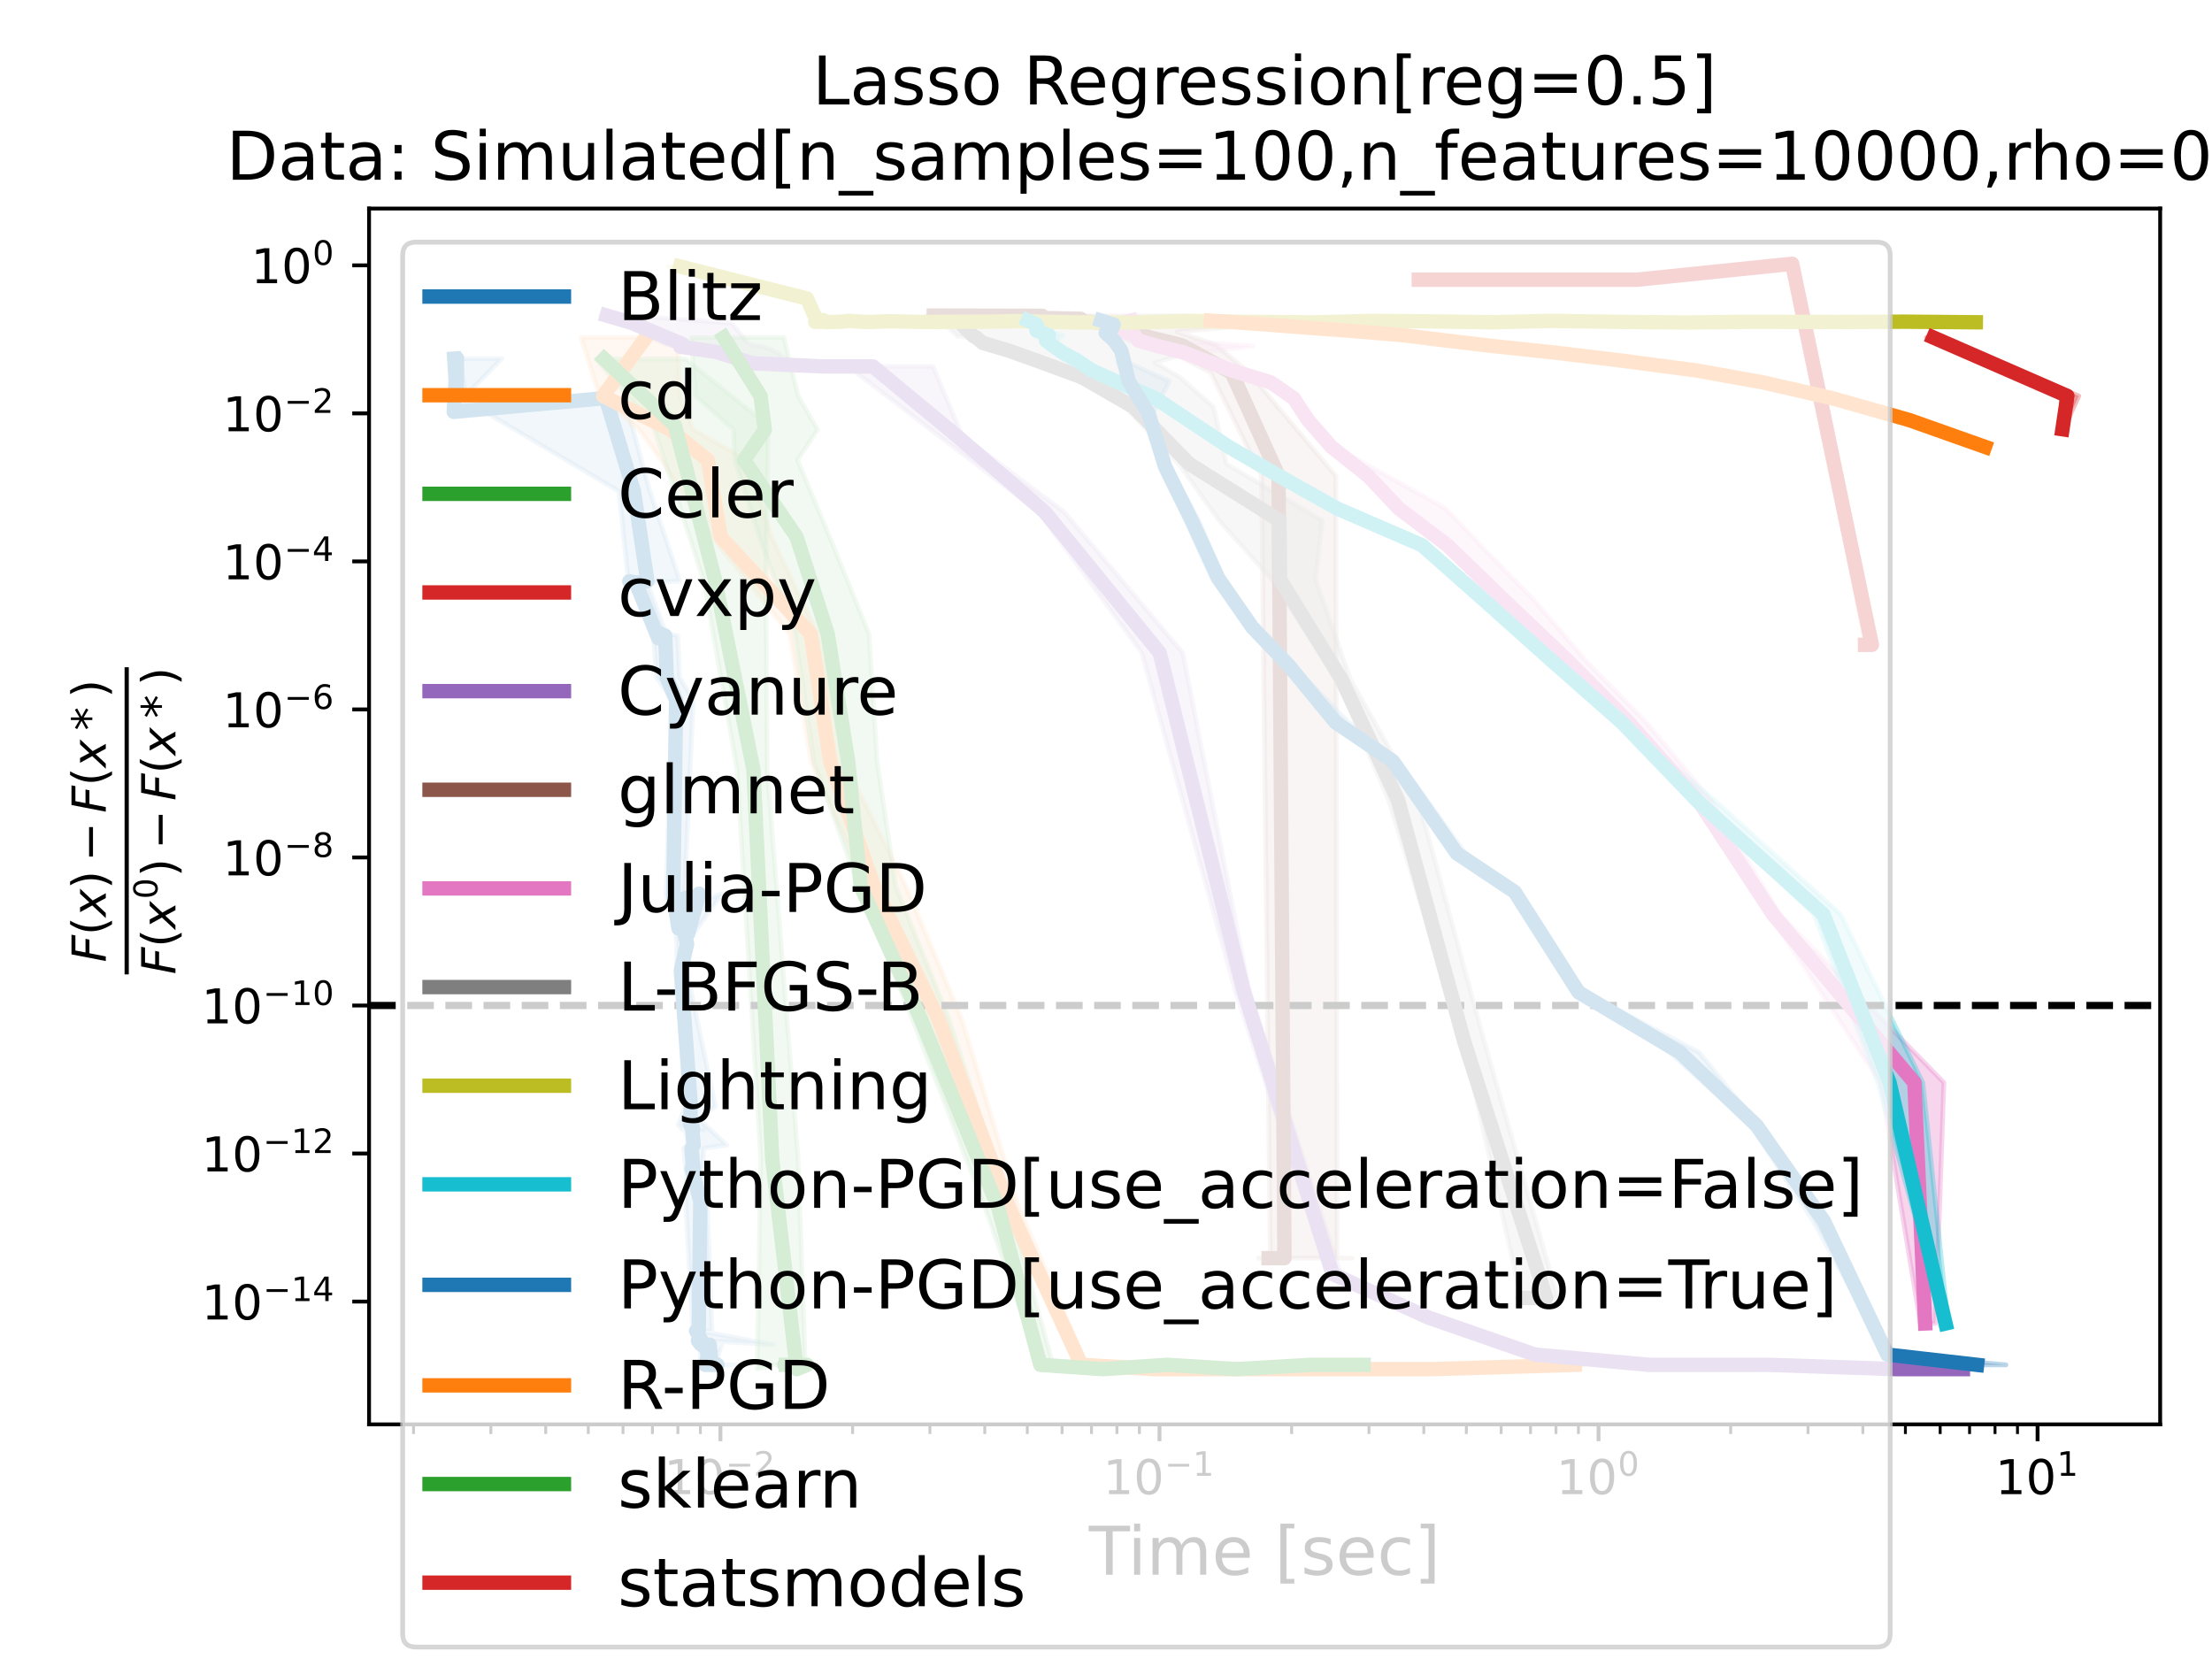 <?xml version="1.0" encoding="utf-8" standalone="no"?>
<!DOCTYPE svg PUBLIC "-//W3C//DTD SVG 1.1//EN"
  "http://www.w3.org/Graphics/SVG/1.1/DTD/svg11.dtd">
<!-- Created with matplotlib (https://matplotlib.org/) -->
<svg height="345.6pt" version="1.1" viewBox="0 0 460.8 345.6" width="460.8pt" xmlns="http://www.w3.org/2000/svg" xmlns:xlink="http://www.w3.org/1999/xlink">
 <defs>
  <style type="text/css">*{stroke-linecap:butt;stroke-linejoin:round;}</style>
 </defs>
 <g id="figure_1">
  <g id="patch_1">
   <path d="M 0 345.6 
L 460.8 345.6 
L 460.8 0 
L 0 0 
z
" style="fill:#ffffff;"/>
  </g>
  <g id="axes_1">
   <g id="patch_2">
    <path d="M 76.881 296.728 
L 450 296.728 
L 450 43.44 
L 76.881 43.44 
z
" style="fill:#ffffff;"/>
   </g>
   <g id="PolyCollection_1">
    <defs>
     <path d="M 155.134 -61.279 
L 147.554 -61.279 
L 147.404 -61.279 
L 147.294 -61.279 
L 146.894 -61.279 
L 144.814 -61.279 
L 146.205 -61.279 
L 146.016 -65.489 
L 145.82 -61.279 
L 146.331 -65.027 
L 144.835 -65.489 
L 144.856 -66.327 
L 145.662 -65.489 
L 144.107 -68.351 
L 144.344 -68.351 
L 142.835 -95.368 
L 143.067 -102.183 
L 143.004 -100.624 
L 142.419 -106.4 
L 143.372 -107.055 
L 142.473 -112.378 
L 142.129 -110.248 
L 141.3 -111.325 
L 142.826 -115.219 
L 140.963 -143.455 
L 140.994 -148.973 
L 140.571 -153.525 
L 140.585 -158.589 
L 140.434 -156.64 
L 139.741 -154.688 
L 141.297 -157.469 
L 141.854 -151.056 
L 144.022 -159.426 
L 142.188 -157.578 
L 140.843 -152.202 
L 138.759 -159.166 
L 140.084 -199.71 
L 136.734 -204.524 
L 136.173 -213.162 
L 136.337 -213.721 
L 136.449 -212.644 
L 131.397 -224.199 
L 130.817 -224.5 
L 131.295 -224.198 
L 130.268 -224.14 
L 130.892 -224.538 
L 128.958 -243.224 
L 96.216 -262.676 
L 94.308 -259.807 
L 93.919 -270.971 
L 94.552 -263.237 
L 93.841 -270.888 
L 104.525 -270.888 
L 104.525 -270.888 
L 97.03 -263.237 
L 95.773 -270.971 
L 96.578 -259.807 
L 130.098 -262.676 
L 135.389 -243.224 
L 141.626 -224.538 
L 133.036 -224.14 
L 134.743 -224.198 
L 133.706 -224.5 
L 134.8 -224.199 
L 139.11 -212.644 
L 138.242 -213.721 
L 141.156 -213.162 
L 141.563 -204.524 
L 144.408 -199.71 
L 142.561 -159.166 
L 142.21 -152.202 
L 145.24 -157.578 
L 150.368 -159.426 
L 144.469 -151.056 
L 141.888 -157.469 
L 142.153 -154.688 
L 146.676 -156.64 
L 144.47 -158.589 
L 143.065 -153.525 
L 143.974 -148.973 
L 143.045 -143.455 
L 149 -115.219 
L 144.862 -111.325 
L 146.541 -110.248 
L 145.681 -112.378 
L 151.404 -107.055 
L 146.637 -106.4 
L 146.197 -100.624 
L 145.905 -102.183 
L 147.315 -95.368 
L 148.323 -68.351 
L 145.692 -68.351 
L 161.067 -65.489 
L 146.829 -66.327 
L 149.129 -65.489 
L 147.834 -65.027 
L 148.996 -61.279 
L 150.325 -65.489 
L 147.468 -61.279 
L 149.25 -61.279 
L 148.945 -61.279 
L 150.528 -61.279 
L 148.704 -61.279 
L 155.134 -61.279 
z
" id="md1ef0a04f8" style="stroke:#1f77b4;stroke-opacity:0.3;"/>
    </defs>
    <g clip-path="url(#p5c47ecb935)">
     <use style="fill:#1f77b4;fill-opacity:0.3;stroke:#1f77b4;stroke-opacity:0.3;" x="0" xlink:href="#md1ef0a04f8" y="345.6"/>
    </g>
   </g>
   <g id="PolyCollection_2">
    <defs>
     <path d="M 141.16 -275.286 
L 121.034 -275.286 
L 124.927 -263.111 
L 133.166 -256.081 
L 137.761 -249.758 
L 148.297 -233.743 
L 164.539 -213.515 
L 169.008 -186.864 
L 180.431 -160.901 
L 193.794 -133.281 
L 208.609 -94.101 
L 224.63 -61.279 
L 239.508 -60.385 
L 254.276 -60.385 
L 274.282 -60.385 
L 296.968 -60.385 
L 327.596 -61.279 
L 329.969 -61.279 
L 329.969 -61.279 
L 299.183 -60.385 
L 274.968 -60.385 
L 255.749 -60.385 
L 242.091 -60.385 
L 226.294 -61.279 
L 212.23 -94.101 
L 200.352 -133.281 
L 188.746 -160.901 
L 175.905 -186.864 
L 170.394 -213.515 
L 160.722 -233.743 
L 155.661 -249.758 
L 144.422 -256.081 
L 141.561 -263.111 
L 141.16 -275.286 
z
" id="m3cc133747f" style="stroke:#ff7f0e;stroke-opacity:0.3;"/>
    </defs>
    <g clip-path="url(#p5c47ecb935)">
     <use style="fill:#ff7f0e;fill-opacity:0.3;stroke:#ff7f0e;stroke-opacity:0.3;" x="0" xlink:href="#m3cc133747f" y="345.6"/>
    </g>
   </g>
   <g id="PolyCollection_3">
    <defs>
     <path d="M 142.793 -270.81 
L 124.173 -270.81 
L 136.104 -256.918 
L 146.626 -224.604 
L 153.549 -185.357 
L 158.489 -104.201 
L 157.743 -60.385 
L 161.219 -61.279 
L 161.226 -61.279 
L 161.665 -61.279 
L 160.676 -61.279 
L 162.825 -61.279 
L 164.496 -61.279 
L 164.496 -61.279 
L 170.208 -61.279 
L 167.755 -61.279 
L 166.227 -61.279 
L 169.629 -61.279 
L 167.796 -60.385 
L 166.254 -104.201 
L 159.809 -185.357 
L 159.543 -224.604 
L 160.06 -256.918 
L 142.793 -270.81 
z
" id="mf5452072a3" style="stroke:#2ca02c;stroke-opacity:0.3;"/>
    </defs>
    <g clip-path="url(#p5c47ecb935)">
     <use style="fill:#2ca02c;fill-opacity:0.3;stroke:#2ca02c;stroke-opacity:0.3;" x="0" xlink:href="#mf5452072a3" y="345.6"/>
    </g>
   </g>
   <g id="PolyCollection_4">
    <defs>
     <path d="M 338.709 -287.337 
L 295.323 -287.337 
L 308.81 -287.337 
L 319.384 -287.337 
L 340.507 -287.337 
L 373.034 -290.647 
L 388.724 -211.27 
L 388.301 -211.27 
L 388.327 -211.27 
L 388.073 -211.27 
L 388.842 -211.27 
L 388.842 -211.27 
L 388.93 -211.27 
L 389.198 -211.27 
L 390.724 -211.27 
L 373.837 -290.647 
L 342.807 -287.337 
L 320.688 -287.337 
L 309.202 -287.337 
L 338.709 -287.337 
z
" id="ma57bd49348" style="stroke:#d62728;stroke-opacity:0.3;"/>
    </defs>
    <g clip-path="url(#p5c47ecb935)">
     <use style="fill:#d62728;fill-opacity:0.3;stroke:#d62728;stroke-opacity:0.3;" x="0" xlink:href="#ma57bd49348" y="345.6"/>
    </g>
   </g>
   <g id="PolyCollection_5">
    <defs>
     <path d="M 131.211 -279.858 
L 125.125 -279.858 
L 129.249 -278.279 
L 138.637 -273.89 
L 141.256 -273.364 
L 145.147 -272.3 
L 154.422 -269.926 
L 162.707 -269.257 
L 176.704 -269.257 
L 195.585 -254.799 
L 216.42 -238.914 
L 237.869 -209.597 
L 257.363 -139.133 
L 276.788 -80.202 
L 297.317 -71.162 
L 318.999 -63.412 
L 342.292 -61.279 
L 368.276 -61.279 
L 394.388 -60.385 
L 397.717 -60.385 
L 406.619 -60.385 
L 412.814 -60.385 
L 412.814 -60.385 
L 408.522 -60.385 
L 396.105 -60.385 
L 368.998 -61.279 
L 344.265 -61.279 
L 320.583 -63.412 
L 298.083 -71.162 
L 279.285 -80.202 
L 260.233 -139.133 
L 246.39 -209.597 
L 221.72 -238.914 
L 200.445 -254.799 
L 194.369 -269.257 
L 181.205 -269.257 
L 165.038 -269.926 
L 161.717 -272.3 
L 159.17 -273.364 
L 156.05 -273.89 
L 152.414 -278.279 
L 131.211 -279.858 
z
" id="m605b0cfbfe" style="stroke:#9467bd;stroke-opacity:0.3;"/>
    </defs>
    <g clip-path="url(#p5c47ecb935)">
     <use style="fill:#9467bd;fill-opacity:0.3;stroke:#9467bd;stroke-opacity:0.3;" x="0" xlink:href="#m605b0cfbfe" y="345.6"/>
    </g>
   </g>
   <g id="PolyCollection_6">
    <defs>
     <path d="M 211.137 -279.858 
L 193.007 -279.858 
L 201.661 -279.812 
L 197.499 -279.812 
L 197.776 -279.766 
L 199.958 -279.721 
L 208.9 -279.633 
L 209.047 -279.465 
L 217.948 -279.196 
L 222.57 -278.828 
L 229.034 -277.912 
L 233.931 -276.486 
L 241.283 -273.721 
L 252.253 -267.938 
L 262.794 -246.459 
L 264.629 -83.502 
L 264.081 -83.502 
L 264.568 -83.502 
L 264.62 -83.502 
L 262.183 -83.502 
L 262.502 -83.502 
L 274.804 -83.502 
L 274.804 -83.502 
L 267.933 -83.502 
L 281.658 -83.502 
L 276.763 -83.502 
L 278.681 -83.502 
L 278.529 -83.502 
L 278.27 -246.459 
L 260.197 -267.938 
L 253.375 -273.721 
L 245.241 -276.486 
L 260.979 -277.912 
L 230.767 -278.828 
L 236.709 -279.196 
L 252.908 -279.465 
L 219.652 -279.633 
L 220.845 -279.721 
L 247.63 -279.766 
L 222.194 -279.812 
L 232.021 -279.812 
L 211.137 -279.858 
z
" id="mb1758934ba" style="stroke:#8c564b;stroke-opacity:0.3;"/>
    </defs>
    <g clip-path="url(#p5c47ecb935)">
     <use style="fill:#8c564b;fill-opacity:0.3;stroke:#8c564b;stroke-opacity:0.3;" x="0" xlink:href="#mb1758934ba" y="345.6"/>
    </g>
   </g>
   <g id="PolyCollection_7">
    <defs>
     <path d="M 258.492 -278.804 
L 230.738 -278.804 
L 231.773 -277.972 
L 232.637 -277.29 
L 233.108 -276.709 
L 234.942 -275.756 
L 237.089 -274.662 
L 239.827 -273.523 
L 244.537 -272.145 
L 249.032 -270.492 
L 255.58 -268.421 
L 264.021 -265.931 
L 269.208 -262.615 
L 272.206 -258.077 
L 277.153 -252.517 
L 284.367 -246.418 
L 291.154 -239.65 
L 300.723 -232.012 
L 311.654 -220.14 
L 326.194 -208.081 
L 338.805 -195.08 
L 352.971 -178.653 
L 368.616 -155.09 
L 391.728 -120.072 
L 400.071 -69.903 
L 403.188 -69.903 
L 403.188 -69.903 
L 404.952 -120.072 
L 370.802 -155.09 
L 356.582 -178.653 
L 342.985 -195.08 
L 330.267 -208.081 
L 319.965 -220.14 
L 308.422 -232.012 
L 301.156 -239.65 
L 289.011 -246.418 
L 278.023 -252.517 
L 273.071 -258.077 
L 270.075 -262.615 
L 265.263 -265.931 
L 258.183 -268.421 
L 251.937 -270.492 
L 249.71 -272.145 
L 260.945 -273.523 
L 243.646 -274.662 
L 240.249 -275.756 
L 239.569 -276.709 
L 238.544 -277.29 
L 239.035 -277.972 
L 258.492 -278.804 
z
" id="md43eedb47f" style="stroke:#e377c2;stroke-opacity:0.3;"/>
    </defs>
    <g clip-path="url(#p5c47ecb935)">
     <use style="fill:#e377c2;fill-opacity:0.3;stroke:#e377c2;stroke-opacity:0.3;" x="0" xlink:href="#md43eedb47f" y="345.6"/>
    </g>
   </g>
   <g id="PolyCollection_8">
    <defs>
     <path d="M 232.906 -277.691 
L 197.222 -277.691 
L 199.422 -275.588 
L 202.704 -275.252 
L 203.897 -274.162 
L 210.048 -272.536 
L 216.209 -270.04 
L 223.936 -267.003 
L 234.431 -260.796 
L 245.575 -248.961 
L 253.948 -237.168 
L 264.93 -224.867 
L 278.494 -204.118 
L 289.278 -178.904 
L 304.877 -128.599 
L 316.877 -75.204 
L 319.517 -75.204 
L 316.368 -75.204 
L 316.36 -75.204 
L 316.101 -75.204 
L 316.034 -75.204 
L 321.802 -75.204 
L 321.802 -75.204 
L 324.645 -75.204 
L 320.76 -75.204 
L 320.643 -75.204 
L 321.579 -75.204 
L 324.515 -75.204 
L 309.204 -128.599 
L 295.473 -178.904 
L 281.309 -204.118 
L 274.042 -224.867 
L 275.457 -237.168 
L 255.463 -248.961 
L 252.825 -260.796 
L 245.822 -267.003 
L 240.629 -270.04 
L 248.897 -272.536 
L 236.521 -274.162 
L 233.627 -275.252 
L 233.266 -275.588 
L 232.906 -277.691 
z
" id="m2016813100" style="stroke:#7f7f7f;stroke-opacity:0.3;"/>
    </defs>
    <g clip-path="url(#p5c47ecb935)">
     <use style="fill:#7f7f7f;fill-opacity:0.3;stroke:#7f7f7f;stroke-opacity:0.3;" x="0" xlink:href="#m2016813100" y="345.6"/>
    </g>
   </g>
   <g id="PolyCollection_9">
    <defs>
     <path d="M 142.387 -290.076 
L 139.339 -290.076 
L 167.969 -283.41 
L 169.307 -280.573 
L 169.258 -278.843 
L 169.599 -278.901 
L 169.616 -278.572 
L 168.929 -278.571 
L 170.752 -278.562 
L 171.47 -278.494 
L 173.092 -278.589 
L 176.603 -278.743 
L 178.723 -278.515 
L 184.293 -278.683 
L 191.157 -278.512 
L 197.388 -278.573 
L 202.242 -278.576 
L 210.157 -278.705 
L 220.369 -278.433 
L 233.821 -278.406 
L 244.96 -278.731 
L 257.613 -278.549 
L 272.032 -278.445 
L 283.787 -278.717 
L 293.912 -278.68 
L 307.717 -278.476 
L 322.552 -278.745 
L 336.708 -278.534 
L 348.597 -278.417 
L 362.171 -278.566 
L 379.513 -278.521 
L 393.972 -278.59 
L 410.892 -278.466 
L 411.671 -278.466 
L 411.671 -278.466 
L 401.3 -278.59 
L 383.563 -278.521 
L 367.007 -278.566 
L 352.303 -278.417 
L 340.87 -278.534 
L 324.252 -278.745 
L 312.175 -278.476 
L 298.39 -278.68 
L 287.229 -278.717 
L 274.134 -278.445 
L 262.049 -278.549 
L 251.661 -278.731 
L 237.169 -278.406 
L 225.123 -278.433 
L 213.451 -278.705 
L 209.531 -278.576 
L 200.866 -278.573 
L 193.75 -278.512 
L 186.863 -278.683 
L 184.231 -278.515 
L 178.265 -278.743 
L 179.276 -278.589 
L 173.769 -278.494 
L 171.898 -278.562 
L 171.232 -278.571 
L 172.162 -278.572 
L 172.132 -278.901 
L 170.914 -278.843 
L 170.433 -280.573 
L 169.027 -283.41 
L 142.387 -290.076 
z
" id="mb9b73b2b9d" style="stroke:#bcbd22;stroke-opacity:0.3;"/>
    </defs>
    <g clip-path="url(#p5c47ecb935)">
     <use style="fill:#bcbd22;fill-opacity:0.3;stroke:#bcbd22;stroke-opacity:0.3;" x="0" xlink:href="#mb9b73b2b9d" y="345.6"/>
    </g>
   </g>
   <g id="PolyCollection_10">
    <defs>
     <path d="M 215.454 -278.804 
L 205.278 -278.804 
L 215.027 -277.972 
L 215.787 -277.29 
L 215.305 -276.709 
L 216.792 -275.756 
L 217.265 -274.662 
L 218.566 -273.523 
L 220.824 -272.145 
L 223.572 -270.492 
L 226.18 -268.421 
L 232.819 -265.931 
L 239.484 -262.615 
L 246.005 -258.077 
L 254.97 -252.517 
L 265.723 -246.418 
L 277.578 -239.65 
L 294.595 -232.012 
L 309.055 -220.14 
L 322.086 -208.081 
L 337.28 -195.08 
L 353.457 -178.653 
L 377.893 -155.09 
L 391.216 -120.072 
L 405.02 -69.903 
L 405.825 -69.903 
L 405.825 -69.903 
L 400.547 -120.072 
L 383.456 -155.09 
L 357.419 -178.653 
L 338.107 -195.08 
L 323.854 -208.081 
L 310.026 -220.14 
L 296.472 -232.012 
L 278.657 -239.65 
L 266.582 -246.418 
L 256.904 -252.517 
L 248.242 -258.077 
L 240.857 -262.615 
L 233.758 -265.931 
L 228.327 -268.421 
L 225.516 -270.492 
L 222.284 -272.145 
L 220.437 -273.523 
L 220.147 -274.662 
L 221.47 -275.756 
L 217.628 -276.709 
L 217.463 -277.29 
L 217.599 -277.972 
L 215.454 -278.804 
z
" id="me9fe4e8444" style="stroke:#17becf;stroke-opacity:0.3;"/>
    </defs>
    <g clip-path="url(#p5c47ecb935)">
     <use style="fill:#17becf;fill-opacity:0.3;stroke:#17becf;stroke-opacity:0.3;" x="0" xlink:href="#me9fe4e8444" y="345.6"/>
    </g>
   </g>
   <g id="PolyCollection_11">
    <defs>
     <path d="M 230.267 -278.804 
L 228.843 -278.804 
L 229.276 -277.972 
L 230.455 -277.103 
L 229.827 -276.243 
L 230.7 -274.658 
L 232.792 -272.56 
L 232.931 -269.949 
L 234.741 -266.175 
L 238.654 -259.413 
L 241.603 -248.312 
L 247.039 -237.1 
L 252.422 -225.171 
L 259.83 -214.915 
L 267.212 -207.007 
L 278 -195.13 
L 289.35 -187.045 
L 302.26 -167.843 
L 315.1 -159.791 
L 328.782 -138.889 
L 347.861 -126.347 
L 364.761 -111.122 
L 377.778 -91.165 
L 393.059 -63.412 
L 408.89 -61.279 
L 417.867 -61.279 
L 417.867 -61.279 
L 393.992 -63.412 
L 380.576 -91.165 
L 366.346 -111.122 
L 353.989 -126.347 
L 329.944 -138.889 
L 316.086 -159.791 
L 305.238 -167.843 
L 291.381 -187.045 
L 280.917 -195.13 
L 269.287 -207.007 
L 261.138 -214.915 
L 254.79 -225.171 
L 249.753 -237.1 
L 243.441 -248.312 
L 240.081 -259.413 
L 243.644 -266.175 
L 235.308 -269.949 
L 234.443 -272.56 
L 233.423 -274.658 
L 231.779 -276.243 
L 233.29 -277.103 
L 232.488 -277.972 
L 230.267 -278.804 
z
" id="macce36b0ab" style="stroke:#1f77b4;stroke-opacity:0.3;"/>
    </defs>
    <g clip-path="url(#p5c47ecb935)">
     <use style="fill:#1f77b4;fill-opacity:0.3;stroke:#1f77b4;stroke-opacity:0.3;" x="0" xlink:href="#macce36b0ab" y="345.6"/>
    </g>
   </g>
   <g id="PolyCollection_12">
    <defs>
     <path d="M 257.06 -278.804 
L 248.713 -278.804 
L 262.035 -277.972 
L 270.902 -277.29 
L 278.024 -276.709 
L 290.307 -275.756 
L 300.237 -274.662 
L 309.963 -273.523 
L 322.639 -272.145 
L 337.062 -270.492 
L 350.685 -268.421 
L 365.958 -265.931 
L 380.613 -262.615 
L 396.561 -258.077 
L 412.844 -252.517 
L 413.617 -252.517 
L 413.617 -252.517 
L 398.311 -258.077 
L 382.845 -262.615 
L 367.677 -265.931 
L 354.917 -268.421 
L 338.429 -270.492 
L 326.938 -272.145 
L 316.219 -273.523 
L 302.502 -274.662 
L 292.773 -275.756 
L 293.188 -276.709 
L 277.096 -277.29 
L 270.921 -277.972 
L 257.06 -278.804 
z
" id="m9789b1bcef" style="stroke:#ff7f0e;stroke-opacity:0.3;"/>
    </defs>
    <g clip-path="url(#p5c47ecb935)">
     <use style="fill:#ff7f0e;fill-opacity:0.3;stroke:#ff7f0e;stroke-opacity:0.3;" x="0" xlink:href="#m9789b1bcef" y="345.6"/>
    </g>
   </g>
   <g id="PolyCollection_13">
    <defs>
     <path d="M 163.299 -275.286 
L 143.955 -275.286 
L 144.892 -263.111 
L 152.83 -256.081 
L 153.032 -249.758 
L 158.18 -233.743 
L 165.644 -213.515 
L 169.578 -186.864 
L 178.91 -160.901 
L 190.064 -133.281 
L 205.175 -94.108 
L 216.576 -61.279 
L 229.486 -60.385 
L 242.717 -61.279 
L 257.179 -60.385 
L 271.893 -61.279 
L 283.788 -61.279 
L 284.429 -61.279 
L 284.429 -61.279 
L 273.551 -61.279 
L 258.033 -60.385 
L 244.618 -61.279 
L 231.868 -60.385 
L 219.367 -61.279 
L 210.236 -94.108 
L 197.675 -133.281 
L 186.597 -160.901 
L 182.717 -186.864 
L 181.018 -213.515 
L 172.821 -233.743 
L 166.123 -249.758 
L 170.326 -256.081 
L 166.26 -263.111 
L 163.299 -275.286 
z
" id="m029853652c" style="stroke:#2ca02c;stroke-opacity:0.3;"/>
    </defs>
    <g clip-path="url(#p5c47ecb935)">
     <use style="fill:#2ca02c;fill-opacity:0.3;stroke:#2ca02c;stroke-opacity:0.3;" x="0" xlink:href="#m029853652c" y="345.6"/>
    </g>
   </g>
   <g id="PolyCollection_14">
    <defs>
     <path d="M 403.442 -275.286 
L 401.323 -275.286 
L 429.409 -263.111 
L 429.391 -256.181 
L 429.897 -256.181 
L 429.897 -256.181 
L 433.04 -263.111 
L 403.442 -275.286 
z
" id="mebb5a5a531" style="stroke:#d62728;stroke-opacity:0.3;"/>
    </defs>
    <g clip-path="url(#p5c47ecb935)">
     <use style="fill:#d62728;fill-opacity:0.3;stroke:#d62728;stroke-opacity:0.3;" x="0" xlink:href="#mebb5a5a531" y="345.6"/>
    </g>
   </g>
   <g id="matplotlib.axis_1">
    <g id="xtick_1">
     <g id="line2d_1">
      <defs>
       <path d="M 0 0 
L 0 3.5 
" id="m6ee0749c9c" style="stroke:#000000;stroke-width:0.8;"/>
      </defs>
      <g>
       <use style="stroke:#000000;stroke-width:0.8;" x="150.079" xlink:href="#m6ee0749c9c" y="296.728"/>
      </g>
     </g>
     <g id="text_1">
      <!-- $\mathdefault{10^{-2}}$ -->
      <g transform="translate(138.329 311.326)scale(0.1 -0.1)">
       <defs>
        <path d="M 12.406 8.297 
L 28.516 8.297 
L 28.516 63.922 
L 10.984 60.406 
L 10.984 69.391 
L 28.422 72.906 
L 38.281 72.906 
L 38.281 8.297 
L 54.391 8.297 
L 54.391 0 
L 12.406 0 
z
" id="DejaVuSans-49"/>
        <path d="M 31.781 66.406 
Q 24.172 66.406 20.328 58.906 
Q 16.5 51.422 16.5 36.375 
Q 16.5 21.391 20.328 13.891 
Q 24.172 6.391 31.781 6.391 
Q 39.453 6.391 43.281 13.891 
Q 47.125 21.391 47.125 36.375 
Q 47.125 51.422 43.281 58.906 
Q 39.453 66.406 31.781 66.406 
z
M 31.781 74.219 
Q 44.047 74.219 50.516 64.516 
Q 56.984 54.828 56.984 36.375 
Q 56.984 17.969 50.516 8.266 
Q 44.047 -1.422 31.781 -1.422 
Q 19.531 -1.422 13.062 8.266 
Q 6.594 17.969 6.594 36.375 
Q 6.594 54.828 13.062 64.516 
Q 19.531 74.219 31.781 74.219 
z
" id="DejaVuSans-48"/>
        <path d="M 10.594 35.5 
L 73.188 35.5 
L 73.188 27.203 
L 10.594 27.203 
z
" id="DejaVuSans-8722"/>
        <path d="M 19.188 8.297 
L 53.609 8.297 
L 53.609 0 
L 7.328 0 
L 7.328 8.297 
Q 12.938 14.109 22.625 23.891 
Q 32.328 33.688 34.812 36.531 
Q 39.547 41.844 41.422 45.531 
Q 43.312 49.219 43.312 52.781 
Q 43.312 58.594 39.234 62.25 
Q 35.156 65.922 28.609 65.922 
Q 23.969 65.922 18.812 64.312 
Q 13.672 62.703 7.812 59.422 
L 7.812 69.391 
Q 13.766 71.781 18.938 73 
Q 24.125 74.219 28.422 74.219 
Q 39.75 74.219 46.484 68.547 
Q 53.219 62.891 53.219 53.422 
Q 53.219 48.922 51.531 44.891 
Q 49.859 40.875 45.406 35.406 
Q 44.188 33.984 37.641 27.219 
Q 31.109 20.453 19.188 8.297 
z
" id="DejaVuSans-50"/>
       </defs>
       <use transform="translate(0 0.766)" xlink:href="#DejaVuSans-49"/>
       <use transform="translate(63.623 0.766)" xlink:href="#DejaVuSans-48"/>
       <use transform="translate(128.203 39.047)scale(0.7)" xlink:href="#DejaVuSans-8722"/>
       <use transform="translate(186.855 39.047)scale(0.7)" xlink:href="#DejaVuSans-50"/>
      </g>
     </g>
    </g>
    <g id="xtick_2">
     <g id="line2d_2">
      <g>
       <use style="stroke:#000000;stroke-width:0.8;" x="241.541" xlink:href="#m6ee0749c9c" y="296.728"/>
      </g>
     </g>
     <g id="text_2">
      <!-- $\mathdefault{10^{-1}}$ -->
      <g transform="translate(229.791 311.326)scale(0.1 -0.1)">
       <use transform="translate(0 0.684)" xlink:href="#DejaVuSans-49"/>
       <use transform="translate(63.623 0.684)" xlink:href="#DejaVuSans-48"/>
       <use transform="translate(128.203 38.966)scale(0.7)" xlink:href="#DejaVuSans-8722"/>
       <use transform="translate(186.855 38.966)scale(0.7)" xlink:href="#DejaVuSans-49"/>
      </g>
     </g>
    </g>
    <g id="xtick_3">
     <g id="line2d_3">
      <g>
       <use style="stroke:#000000;stroke-width:0.8;" x="333.002" xlink:href="#m6ee0749c9c" y="296.728"/>
      </g>
     </g>
     <g id="text_3">
      <!-- $\mathdefault{10^{0}}$ -->
      <g transform="translate(324.202 311.326)scale(0.1 -0.1)">
       <use transform="translate(0 0.766)" xlink:href="#DejaVuSans-49"/>
       <use transform="translate(63.623 0.766)" xlink:href="#DejaVuSans-48"/>
       <use transform="translate(128.203 39.047)scale(0.7)" xlink:href="#DejaVuSans-48"/>
      </g>
     </g>
    </g>
    <g id="xtick_4">
     <g id="line2d_4">
      <g>
       <use style="stroke:#000000;stroke-width:0.8;" x="424.464" xlink:href="#m6ee0749c9c" y="296.728"/>
      </g>
     </g>
     <g id="text_4">
      <!-- $\mathdefault{10^{1}}$ -->
      <g transform="translate(415.664 311.326)scale(0.1 -0.1)">
       <use transform="translate(0 0.684)" xlink:href="#DejaVuSans-49"/>
       <use transform="translate(63.623 0.684)" xlink:href="#DejaVuSans-48"/>
       <use transform="translate(128.203 38.966)scale(0.7)" xlink:href="#DejaVuSans-49"/>
      </g>
     </g>
    </g>
    <g id="xtick_5">
     <g id="line2d_5">
      <defs>
       <path d="M 0 0 
L 0 2 
" id="m9fe7324259" style="stroke:#000000;stroke-width:0.6;"/>
      </defs>
      <g>
       <use style="stroke:#000000;stroke-width:0.6;" x="86.15" xlink:href="#m9fe7324259" y="296.728"/>
      </g>
     </g>
    </g>
    <g id="xtick_6">
     <g id="line2d_6">
      <g>
       <use style="stroke:#000000;stroke-width:0.6;" x="102.256" xlink:href="#m9fe7324259" y="296.728"/>
      </g>
     </g>
    </g>
    <g id="xtick_7">
     <g id="line2d_7">
      <g>
       <use style="stroke:#000000;stroke-width:0.6;" x="113.683" xlink:href="#m9fe7324259" y="296.728"/>
      </g>
     </g>
    </g>
    <g id="xtick_8">
     <g id="line2d_8">
      <g>
       <use style="stroke:#000000;stroke-width:0.6;" x="122.546" xlink:href="#m9fe7324259" y="296.728"/>
      </g>
     </g>
    </g>
    <g id="xtick_9">
     <g id="line2d_9">
      <g>
       <use style="stroke:#000000;stroke-width:0.6;" x="129.788" xlink:href="#m9fe7324259" y="296.728"/>
      </g>
     </g>
    </g>
    <g id="xtick_10">
     <g id="line2d_10">
      <g>
       <use style="stroke:#000000;stroke-width:0.6;" x="135.911" xlink:href="#m9fe7324259" y="296.728"/>
      </g>
     </g>
    </g>
    <g id="xtick_11">
     <g id="line2d_11">
      <g>
       <use style="stroke:#000000;stroke-width:0.6;" x="141.215" xlink:href="#m9fe7324259" y="296.728"/>
      </g>
     </g>
    </g>
    <g id="xtick_12">
     <g id="line2d_12">
      <g>
       <use style="stroke:#000000;stroke-width:0.6;" x="145.894" xlink:href="#m9fe7324259" y="296.728"/>
      </g>
     </g>
    </g>
    <g id="xtick_13">
     <g id="line2d_13">
      <g>
       <use style="stroke:#000000;stroke-width:0.6;" x="177.612" xlink:href="#m9fe7324259" y="296.728"/>
      </g>
     </g>
    </g>
    <g id="xtick_14">
     <g id="line2d_14">
      <g>
       <use style="stroke:#000000;stroke-width:0.6;" x="193.717" xlink:href="#m9fe7324259" y="296.728"/>
      </g>
     </g>
    </g>
    <g id="xtick_15">
     <g id="line2d_15">
      <g>
       <use style="stroke:#000000;stroke-width:0.6;" x="205.144" xlink:href="#m9fe7324259" y="296.728"/>
      </g>
     </g>
    </g>
    <g id="xtick_16">
     <g id="line2d_16">
      <g>
       <use style="stroke:#000000;stroke-width:0.6;" x="214.008" xlink:href="#m9fe7324259" y="296.728"/>
      </g>
     </g>
    </g>
    <g id="xtick_17">
     <g id="line2d_17">
      <g>
       <use style="stroke:#000000;stroke-width:0.6;" x="221.25" xlink:href="#m9fe7324259" y="296.728"/>
      </g>
     </g>
    </g>
    <g id="xtick_18">
     <g id="line2d_18">
      <g>
       <use style="stroke:#000000;stroke-width:0.6;" x="227.373" xlink:href="#m9fe7324259" y="296.728"/>
      </g>
     </g>
    </g>
    <g id="xtick_19">
     <g id="line2d_19">
      <g>
       <use style="stroke:#000000;stroke-width:0.6;" x="232.677" xlink:href="#m9fe7324259" y="296.728"/>
      </g>
     </g>
    </g>
    <g id="xtick_20">
     <g id="line2d_20">
      <g>
       <use style="stroke:#000000;stroke-width:0.6;" x="237.356" xlink:href="#m9fe7324259" y="296.728"/>
      </g>
     </g>
    </g>
    <g id="xtick_21">
     <g id="line2d_21">
      <g>
       <use style="stroke:#000000;stroke-width:0.6;" x="269.073" xlink:href="#m9fe7324259" y="296.728"/>
      </g>
     </g>
    </g>
    <g id="xtick_22">
     <g id="line2d_22">
      <g>
       <use style="stroke:#000000;stroke-width:0.6;" x="285.179" xlink:href="#m9fe7324259" y="296.728"/>
      </g>
     </g>
    </g>
    <g id="xtick_23">
     <g id="line2d_23">
      <g>
       <use style="stroke:#000000;stroke-width:0.6;" x="296.606" xlink:href="#m9fe7324259" y="296.728"/>
      </g>
     </g>
    </g>
    <g id="xtick_24">
     <g id="line2d_24">
      <g>
       <use style="stroke:#000000;stroke-width:0.6;" x="305.47" xlink:href="#m9fe7324259" y="296.728"/>
      </g>
     </g>
    </g>
    <g id="xtick_25">
     <g id="line2d_25">
      <g>
       <use style="stroke:#000000;stroke-width:0.6;" x="312.712" xlink:href="#m9fe7324259" y="296.728"/>
      </g>
     </g>
    </g>
    <g id="xtick_26">
     <g id="line2d_26">
      <g>
       <use style="stroke:#000000;stroke-width:0.6;" x="318.835" xlink:href="#m9fe7324259" y="296.728"/>
      </g>
     </g>
    </g>
    <g id="xtick_27">
     <g id="line2d_27">
      <g>
       <use style="stroke:#000000;stroke-width:0.6;" x="324.139" xlink:href="#m9fe7324259" y="296.728"/>
      </g>
     </g>
    </g>
    <g id="xtick_28">
     <g id="line2d_28">
      <g>
       <use style="stroke:#000000;stroke-width:0.6;" x="328.817" xlink:href="#m9fe7324259" y="296.728"/>
      </g>
     </g>
    </g>
    <g id="xtick_29">
     <g id="line2d_29">
      <g>
       <use style="stroke:#000000;stroke-width:0.6;" x="360.535" xlink:href="#m9fe7324259" y="296.728"/>
      </g>
     </g>
    </g>
    <g id="xtick_30">
     <g id="line2d_30">
      <g>
       <use style="stroke:#000000;stroke-width:0.6;" x="376.641" xlink:href="#m9fe7324259" y="296.728"/>
      </g>
     </g>
    </g>
    <g id="xtick_31">
     <g id="line2d_31">
      <g>
       <use style="stroke:#000000;stroke-width:0.6;" x="388.068" xlink:href="#m9fe7324259" y="296.728"/>
      </g>
     </g>
    </g>
    <g id="xtick_32">
     <g id="line2d_32">
      <g>
       <use style="stroke:#000000;stroke-width:0.6;" x="396.931" xlink:href="#m9fe7324259" y="296.728"/>
      </g>
     </g>
    </g>
    <g id="xtick_33">
     <g id="line2d_33">
      <g>
       <use style="stroke:#000000;stroke-width:0.6;" x="404.173" xlink:href="#m9fe7324259" y="296.728"/>
      </g>
     </g>
    </g>
    <g id="xtick_34">
     <g id="line2d_34">
      <g>
       <use style="stroke:#000000;stroke-width:0.6;" x="410.296" xlink:href="#m9fe7324259" y="296.728"/>
      </g>
     </g>
    </g>
    <g id="xtick_35">
     <g id="line2d_35">
      <g>
       <use style="stroke:#000000;stroke-width:0.6;" x="415.6" xlink:href="#m9fe7324259" y="296.728"/>
      </g>
     </g>
    </g>
    <g id="xtick_36">
     <g id="line2d_36">
      <g>
       <use style="stroke:#000000;stroke-width:0.6;" x="420.279" xlink:href="#m9fe7324259" y="296.728"/>
      </g>
     </g>
    </g>
    <g id="text_5">
     <!-- Time [sec] -->
     <g transform="translate(226.824 328.044)scale(0.14 -0.14)">
      <defs>
       <path d="M -0.297 72.906 
L 61.375 72.906 
L 61.375 64.594 
L 35.5 64.594 
L 35.5 0 
L 25.594 0 
L 25.594 64.594 
L -0.297 64.594 
z
" id="DejaVuSans-84"/>
       <path d="M 9.422 54.688 
L 18.406 54.688 
L 18.406 0 
L 9.422 0 
z
M 9.422 75.984 
L 18.406 75.984 
L 18.406 64.594 
L 9.422 64.594 
z
" id="DejaVuSans-105"/>
       <path d="M 52 44.188 
Q 55.375 50.25 60.062 53.125 
Q 64.75 56 71.094 56 
Q 79.641 56 84.281 50.016 
Q 88.922 44.047 88.922 33.016 
L 88.922 0 
L 79.891 0 
L 79.891 32.719 
Q 79.891 40.578 77.094 44.375 
Q 74.312 48.188 68.609 48.188 
Q 61.625 48.188 57.562 43.547 
Q 53.516 38.922 53.516 30.906 
L 53.516 0 
L 44.484 0 
L 44.484 32.719 
Q 44.484 40.625 41.703 44.406 
Q 38.922 48.188 33.109 48.188 
Q 26.219 48.188 22.156 43.531 
Q 18.109 38.875 18.109 30.906 
L 18.109 0 
L 9.078 0 
L 9.078 54.688 
L 18.109 54.688 
L 18.109 46.188 
Q 21.188 51.219 25.484 53.609 
Q 29.781 56 35.688 56 
Q 41.656 56 45.828 52.969 
Q 50 49.953 52 44.188 
z
" id="DejaVuSans-109"/>
       <path d="M 56.203 29.594 
L 56.203 25.203 
L 14.891 25.203 
Q 15.484 15.922 20.484 11.062 
Q 25.484 6.203 34.422 6.203 
Q 39.594 6.203 44.453 7.469 
Q 49.312 8.734 54.109 11.281 
L 54.109 2.781 
Q 49.266 0.734 44.188 -0.344 
Q 39.109 -1.422 33.891 -1.422 
Q 20.797 -1.422 13.156 6.188 
Q 5.516 13.812 5.516 26.812 
Q 5.516 40.234 12.766 48.109 
Q 20.016 56 32.328 56 
Q 43.359 56 49.781 48.891 
Q 56.203 41.797 56.203 29.594 
z
M 47.219 32.234 
Q 47.125 39.594 43.094 43.984 
Q 39.062 48.391 32.422 48.391 
Q 24.906 48.391 20.391 44.141 
Q 15.875 39.891 15.188 32.172 
z
" id="DejaVuSans-101"/>
       <path id="DejaVuSans-32"/>
       <path d="M 8.594 75.984 
L 29.297 75.984 
L 29.297 69 
L 17.578 69 
L 17.578 -6.203 
L 29.297 -6.203 
L 29.297 -13.188 
L 8.594 -13.188 
z
" id="DejaVuSans-91"/>
       <path d="M 44.281 53.078 
L 44.281 44.578 
Q 40.484 46.531 36.375 47.5 
Q 32.281 48.484 27.875 48.484 
Q 21.188 48.484 17.844 46.438 
Q 14.5 44.391 14.5 40.281 
Q 14.5 37.156 16.891 35.375 
Q 19.281 33.594 26.516 31.984 
L 29.594 31.297 
Q 39.156 29.25 43.188 25.516 
Q 47.219 21.781 47.219 15.094 
Q 47.219 7.469 41.188 3.016 
Q 35.156 -1.422 24.609 -1.422 
Q 20.219 -1.422 15.453 -0.562 
Q 10.688 0.297 5.422 2 
L 5.422 11.281 
Q 10.406 8.688 15.234 7.391 
Q 20.062 6.109 24.812 6.109 
Q 31.156 6.109 34.562 8.281 
Q 37.984 10.453 37.984 14.406 
Q 37.984 18.062 35.516 20.016 
Q 33.062 21.969 24.703 23.781 
L 21.578 24.516 
Q 13.234 26.266 9.516 29.906 
Q 5.812 33.547 5.812 39.891 
Q 5.812 47.609 11.281 51.797 
Q 16.75 56 26.812 56 
Q 31.781 56 36.172 55.266 
Q 40.578 54.547 44.281 53.078 
z
" id="DejaVuSans-115"/>
       <path d="M 48.781 52.594 
L 48.781 44.188 
Q 44.969 46.297 41.141 47.344 
Q 37.312 48.391 33.406 48.391 
Q 24.656 48.391 19.812 42.844 
Q 14.984 37.312 14.984 27.297 
Q 14.984 17.281 19.812 11.734 
Q 24.656 6.203 33.406 6.203 
Q 37.312 6.203 41.141 7.25 
Q 44.969 8.297 48.781 10.406 
L 48.781 2.094 
Q 45.016 0.344 40.984 -0.531 
Q 36.969 -1.422 32.422 -1.422 
Q 20.062 -1.422 12.781 6.344 
Q 5.516 14.109 5.516 27.297 
Q 5.516 40.672 12.859 48.328 
Q 20.219 56 33.016 56 
Q 37.156 56 41.109 55.141 
Q 45.062 54.297 48.781 52.594 
z
" id="DejaVuSans-99"/>
       <path d="M 30.422 75.984 
L 30.422 -13.188 
L 9.719 -13.188 
L 9.719 -6.203 
L 21.391 -6.203 
L 21.391 69 
L 9.719 69 
L 9.719 75.984 
z
" id="DejaVuSans-93"/>
      </defs>
      <use xlink:href="#DejaVuSans-84"/>
      <use x="57.959" xlink:href="#DejaVuSans-105"/>
      <use x="85.742" xlink:href="#DejaVuSans-109"/>
      <use x="183.154" xlink:href="#DejaVuSans-101"/>
      <use x="244.678" xlink:href="#DejaVuSans-32"/>
      <use x="276.465" xlink:href="#DejaVuSans-91"/>
      <use x="315.479" xlink:href="#DejaVuSans-115"/>
      <use x="367.578" xlink:href="#DejaVuSans-101"/>
      <use x="429.102" xlink:href="#DejaVuSans-99"/>
      <use x="484.082" xlink:href="#DejaVuSans-93"/>
     </g>
    </g>
   </g>
   <g id="matplotlib.axis_2">
    <g id="ytick_1">
     <g id="line2d_37">
      <defs>
       <path d="M 0 0 
L -3.5 0 
" id="m71f25bc0f5" style="stroke:#000000;stroke-width:0.8;"/>
      </defs>
      <g>
       <use style="stroke:#000000;stroke-width:0.8;" x="76.881" xlink:href="#m71f25bc0f5" y="271.139"/>
      </g>
     </g>
     <g id="text_6">
      <!-- $\mathdefault{10^{-14}}$ -->
      <g transform="translate(41.981 274.938)scale(0.1 -0.1)">
       <defs>
        <path d="M 37.797 64.312 
L 12.891 25.391 
L 37.797 25.391 
z
M 35.203 72.906 
L 47.609 72.906 
L 47.609 25.391 
L 58.016 25.391 
L 58.016 17.188 
L 47.609 17.188 
L 47.609 0 
L 37.797 0 
L 37.797 17.188 
L 4.891 17.188 
L 4.891 26.703 
z
" id="DejaVuSans-52"/>
       </defs>
       <use transform="translate(0 0.684)" xlink:href="#DejaVuSans-49"/>
       <use transform="translate(63.623 0.684)" xlink:href="#DejaVuSans-48"/>
       <use transform="translate(128.203 38.966)scale(0.7)" xlink:href="#DejaVuSans-8722"/>
       <use transform="translate(186.855 38.966)scale(0.7)" xlink:href="#DejaVuSans-49"/>
       <use transform="translate(231.392 38.966)scale(0.7)" xlink:href="#DejaVuSans-52"/>
      </g>
     </g>
    </g>
    <g id="ytick_2">
     <g id="line2d_38">
      <g>
       <use style="stroke:#000000;stroke-width:0.8;" x="76.881" xlink:href="#m71f25bc0f5" y="240.302"/>
      </g>
     </g>
     <g id="text_7">
      <!-- $\mathdefault{10^{-12}}$ -->
      <g transform="translate(41.981 244.101)scale(0.1 -0.1)">
       <use transform="translate(0 0.766)" xlink:href="#DejaVuSans-49"/>
       <use transform="translate(63.623 0.766)" xlink:href="#DejaVuSans-48"/>
       <use transform="translate(128.203 39.047)scale(0.7)" xlink:href="#DejaVuSans-8722"/>
       <use transform="translate(186.855 39.047)scale(0.7)" xlink:href="#DejaVuSans-49"/>
       <use transform="translate(231.392 39.047)scale(0.7)" xlink:href="#DejaVuSans-50"/>
      </g>
     </g>
    </g>
    <g id="ytick_3">
     <g id="line2d_39">
      <g>
       <use style="stroke:#000000;stroke-width:0.8;" x="76.881" xlink:href="#m71f25bc0f5" y="209.464"/>
      </g>
     </g>
     <g id="text_8">
      <!-- $\mathdefault{10^{-10}}$ -->
      <g transform="translate(41.981 213.263)scale(0.1 -0.1)">
       <use transform="translate(0 0.766)" xlink:href="#DejaVuSans-49"/>
       <use transform="translate(63.623 0.766)" xlink:href="#DejaVuSans-48"/>
       <use transform="translate(128.203 39.047)scale(0.7)" xlink:href="#DejaVuSans-8722"/>
       <use transform="translate(186.855 39.047)scale(0.7)" xlink:href="#DejaVuSans-49"/>
       <use transform="translate(231.392 39.047)scale(0.7)" xlink:href="#DejaVuSans-48"/>
      </g>
     </g>
    </g>
    <g id="ytick_4">
     <g id="line2d_40">
      <g>
       <use style="stroke:#000000;stroke-width:0.8;" x="76.881" xlink:href="#m71f25bc0f5" y="178.627"/>
      </g>
     </g>
     <g id="text_9">
      <!-- $\mathdefault{10^{-8}}$ -->
      <g transform="translate(46.381 182.426)scale(0.1 -0.1)">
       <defs>
        <path d="M 31.781 34.625 
Q 24.75 34.625 20.719 30.859 
Q 16.703 27.094 16.703 20.516 
Q 16.703 13.922 20.719 10.156 
Q 24.75 6.391 31.781 6.391 
Q 38.812 6.391 42.859 10.172 
Q 46.922 13.969 46.922 20.516 
Q 46.922 27.094 42.891 30.859 
Q 38.875 34.625 31.781 34.625 
z
M 21.922 38.812 
Q 15.578 40.375 12.031 44.719 
Q 8.5 49.078 8.5 55.328 
Q 8.5 64.062 14.719 69.141 
Q 20.953 74.219 31.781 74.219 
Q 42.672 74.219 48.875 69.141 
Q 55.078 64.062 55.078 55.328 
Q 55.078 49.078 51.531 44.719 
Q 48 40.375 41.703 38.812 
Q 48.828 37.156 52.797 32.312 
Q 56.781 27.484 56.781 20.516 
Q 56.781 9.906 50.312 4.234 
Q 43.844 -1.422 31.781 -1.422 
Q 19.734 -1.422 13.25 4.234 
Q 6.781 9.906 6.781 20.516 
Q 6.781 27.484 10.781 32.312 
Q 14.797 37.156 21.922 38.812 
z
M 18.312 54.391 
Q 18.312 48.734 21.844 45.562 
Q 25.391 42.391 31.781 42.391 
Q 38.141 42.391 41.719 45.562 
Q 45.312 48.734 45.312 54.391 
Q 45.312 60.062 41.719 63.234 
Q 38.141 66.406 31.781 66.406 
Q 25.391 66.406 21.844 63.234 
Q 18.312 60.062 18.312 54.391 
z
" id="DejaVuSans-56"/>
       </defs>
       <use transform="translate(0 0.766)" xlink:href="#DejaVuSans-49"/>
       <use transform="translate(63.623 0.766)" xlink:href="#DejaVuSans-48"/>
       <use transform="translate(128.203 39.047)scale(0.7)" xlink:href="#DejaVuSans-8722"/>
       <use transform="translate(186.855 39.047)scale(0.7)" xlink:href="#DejaVuSans-56"/>
      </g>
     </g>
    </g>
    <g id="ytick_5">
     <g id="line2d_41">
      <g>
       <use style="stroke:#000000;stroke-width:0.8;" x="76.881" xlink:href="#m71f25bc0f5" y="147.789"/>
      </g>
     </g>
     <g id="text_10">
      <!-- $\mathdefault{10^{-6}}$ -->
      <g transform="translate(46.381 151.589)scale(0.1 -0.1)">
       <defs>
        <path d="M 33.016 40.375 
Q 26.375 40.375 22.484 35.828 
Q 18.609 31.297 18.609 23.391 
Q 18.609 15.531 22.484 10.953 
Q 26.375 6.391 33.016 6.391 
Q 39.656 6.391 43.531 10.953 
Q 47.406 15.531 47.406 23.391 
Q 47.406 31.297 43.531 35.828 
Q 39.656 40.375 33.016 40.375 
z
M 52.594 71.297 
L 52.594 62.312 
Q 48.875 64.062 45.094 64.984 
Q 41.312 65.922 37.594 65.922 
Q 27.828 65.922 22.672 59.328 
Q 17.531 52.734 16.797 39.406 
Q 19.672 43.656 24.016 45.922 
Q 28.375 48.188 33.594 48.188 
Q 44.578 48.188 50.953 41.516 
Q 57.328 34.859 57.328 23.391 
Q 57.328 12.156 50.688 5.359 
Q 44.047 -1.422 33.016 -1.422 
Q 20.359 -1.422 13.672 8.266 
Q 6.984 17.969 6.984 36.375 
Q 6.984 53.656 15.188 63.938 
Q 23.391 74.219 37.203 74.219 
Q 40.922 74.219 44.703 73.484 
Q 48.484 72.75 52.594 71.297 
z
" id="DejaVuSans-54"/>
       </defs>
       <use transform="translate(0 0.766)" xlink:href="#DejaVuSans-49"/>
       <use transform="translate(63.623 0.766)" xlink:href="#DejaVuSans-48"/>
       <use transform="translate(128.203 39.047)scale(0.7)" xlink:href="#DejaVuSans-8722"/>
       <use transform="translate(186.855 39.047)scale(0.7)" xlink:href="#DejaVuSans-54"/>
      </g>
     </g>
    </g>
    <g id="ytick_6">
     <g id="line2d_42">
      <g>
       <use style="stroke:#000000;stroke-width:0.8;" x="76.881" xlink:href="#m71f25bc0f5" y="116.952"/>
      </g>
     </g>
     <g id="text_11">
      <!-- $\mathdefault{10^{-4}}$ -->
      <g transform="translate(46.381 120.751)scale(0.1 -0.1)">
       <use transform="translate(0 0.684)" xlink:href="#DejaVuSans-49"/>
       <use transform="translate(63.623 0.684)" xlink:href="#DejaVuSans-48"/>
       <use transform="translate(128.203 38.966)scale(0.7)" xlink:href="#DejaVuSans-8722"/>
       <use transform="translate(186.855 38.966)scale(0.7)" xlink:href="#DejaVuSans-52"/>
      </g>
     </g>
    </g>
    <g id="ytick_7">
     <g id="line2d_43">
      <g>
       <use style="stroke:#000000;stroke-width:0.8;" x="76.881" xlink:href="#m71f25bc0f5" y="86.115"/>
      </g>
     </g>
     <g id="text_12">
      <!-- $\mathdefault{10^{-2}}$ -->
      <g transform="translate(46.381 89.914)scale(0.1 -0.1)">
       <use transform="translate(0 0.766)" xlink:href="#DejaVuSans-49"/>
       <use transform="translate(63.623 0.766)" xlink:href="#DejaVuSans-48"/>
       <use transform="translate(128.203 39.047)scale(0.7)" xlink:href="#DejaVuSans-8722"/>
       <use transform="translate(186.855 39.047)scale(0.7)" xlink:href="#DejaVuSans-50"/>
      </g>
     </g>
    </g>
    <g id="ytick_8">
     <g id="line2d_44">
      <g>
       <use style="stroke:#000000;stroke-width:0.8;" x="76.881" xlink:href="#m71f25bc0f5" y="55.277"/>
      </g>
     </g>
     <g id="text_13">
      <!-- $\mathdefault{10^{0}}$ -->
      <g transform="translate(52.281 59.076)scale(0.1 -0.1)">
       <use transform="translate(0 0.766)" xlink:href="#DejaVuSans-49"/>
       <use transform="translate(63.623 0.766)" xlink:href="#DejaVuSans-48"/>
       <use transform="translate(128.203 39.047)scale(0.7)" xlink:href="#DejaVuSans-48"/>
      </g>
     </g>
    </g>
    <g id="text_14">
     <!-- $\frac{F(x) - F(x*)}{F(x^0) - F(x*)}$ -->
     <g transform="translate(29.581 202.984)rotate(-90)scale(0.14 -0.14)">
      <defs>
       <path d="M 16.891 72.906 
L 58.688 72.906 
L 57.078 64.594 
L 25.094 64.594 
L 20.906 43.109 
L 49.812 43.109 
L 48.188 34.812 
L 19.281 34.812 
L 12.5 0 
L 2.688 0 
z
" id="DejaVuSans-Oblique-70"/>
       <path d="M 31 75.875 
Q 24.469 64.656 21.281 53.656 
Q 18.109 42.672 18.109 31.391 
Q 18.109 20.125 21.312 9.062 
Q 24.516 -2 31 -13.188 
L 23.188 -13.188 
Q 15.875 -1.703 12.234 9.375 
Q 8.594 20.453 8.594 31.391 
Q 8.594 42.281 12.203 53.312 
Q 15.828 64.359 23.188 75.875 
z
" id="DejaVuSans-40"/>
       <path d="M 60.016 54.688 
L 34.906 27.875 
L 50.297 0 
L 39.984 0 
L 28.422 21.688 
L 8.297 0 
L -2.594 0 
L 24.312 28.812 
L 10.016 54.688 
L 20.312 54.688 
L 30.812 34.906 
L 49.125 54.688 
z
" id="DejaVuSans-Oblique-120"/>
       <path d="M 8.016 75.875 
L 15.828 75.875 
Q 23.141 64.359 26.781 53.312 
Q 30.422 42.281 30.422 31.391 
Q 30.422 20.453 26.781 9.375 
Q 23.141 -1.703 15.828 -13.188 
L 8.016 -13.188 
Q 14.5 -2 17.703 9.062 
Q 20.906 20.125 20.906 31.391 
Q 20.906 42.672 17.703 53.656 
Q 14.5 64.656 8.016 75.875 
z
" id="DejaVuSans-41"/>
       <path d="M 47.016 60.891 
L 29.5 51.422 
L 47.016 41.891 
L 44.188 37.109 
L 27.781 47.016 
L 27.781 28.609 
L 22.219 28.609 
L 22.219 47.016 
L 5.812 37.109 
L 2.984 41.891 
L 20.516 51.422 
L 2.984 60.891 
L 5.812 65.719 
L 22.219 55.812 
L 22.219 74.219 
L 27.781 74.219 
L 27.781 55.812 
L 44.188 65.719 
z
" id="DejaVuSans-42"/>
      </defs>
      <use transform="translate(18 53.888)scale(0.7)" xlink:href="#DejaVuSans-Oblique-70"/>
      <use transform="translate(58.264 53.888)scale(0.7)" xlink:href="#DejaVuSans-40"/>
      <use transform="translate(85.573 53.888)scale(0.7)" xlink:href="#DejaVuSans-Oblique-120"/>
      <use transform="translate(126.999 53.888)scale(0.7)" xlink:href="#DejaVuSans-41"/>
      <use transform="translate(167.946 53.888)scale(0.7)" xlink:href="#DejaVuSans-8722"/>
      <use transform="translate(240.236 53.888)scale(0.7)" xlink:href="#DejaVuSans-Oblique-70"/>
      <use transform="translate(280.5 53.888)scale(0.7)" xlink:href="#DejaVuSans-40"/>
      <use transform="translate(307.81 53.888)scale(0.7)" xlink:href="#DejaVuSans-Oblique-120"/>
      <use transform="translate(362.873 53.888)scale(0.7)" xlink:href="#DejaVuSans-42"/>
      <use transform="translate(411.511 53.888)scale(0.7)" xlink:href="#DejaVuSans-41"/>
      <use transform="translate(0 -49.758)scale(0.7)" xlink:href="#DejaVuSans-Oblique-70"/>
      <use transform="translate(40.264 -49.758)scale(0.7)" xlink:href="#DejaVuSans-40"/>
      <use transform="translate(67.573 -49.758)scale(0.7)" xlink:href="#DejaVuSans-Oblique-120"/>
      <use transform="translate(112.125 -22.961)scale(0.49)" xlink:href="#DejaVuSans-48"/>
      <use transform="translate(145.215 -49.758)scale(0.7)" xlink:href="#DejaVuSans-41"/>
      <use transform="translate(186.162 -49.758)scale(0.7)" xlink:href="#DejaVuSans-8722"/>
      <use transform="translate(258.452 -49.758)scale(0.7)" xlink:href="#DejaVuSans-Oblique-70"/>
      <use transform="translate(298.716 -49.758)scale(0.7)" xlink:href="#DejaVuSans-40"/>
      <use transform="translate(326.025 -49.758)scale(0.7)" xlink:href="#DejaVuSans-Oblique-120"/>
      <use transform="translate(381.089 -49.758)scale(0.7)" xlink:href="#DejaVuSans-42"/>
      <use transform="translate(429.726 -49.758)scale(0.7)" xlink:href="#DejaVuSans-41"/>
      <path d="M 0 19.656 
L 0 25.906 
L 457.036 25.906 
L 457.036 19.656 
L 0 19.656 
z
"/>
     </g>
    </g>
   </g>
   <g id="LineCollection_1">
    <path clip-path="url(#p5c47ecb935)" d="M 76.881 209.464 
L 450 209.464 
" style="fill:none;stroke:#000000;stroke-dasharray:5.55,2.4;stroke-dashoffset:0;stroke-width:1.5;"/>
   </g>
   <g id="line2d_45">
    <path clip-path="url(#p5c47ecb935)" d="M 148.552 284.321 
L 147.914 284.321 
L 149.465 284.321 
L 148.084 284.321 
L 146.904 284.321 
L 147.052 284.321 
L 147.825 280.111 
L 148.243 284.321 
L 146.924 280.573 
L 146.024 280.111 
L 145.389 279.273 
L 146.64 280.111 
L 145.008 277.249 
L 145.562 277.249 
L 145.885 250.232 
L 144.07 243.417 
L 144.549 244.976 
L 144.073 239.2 
L 144.504 238.545 
L 144.041 233.222 
L 144.403 235.352 
L 143.757 234.275 
L 143.914 230.381 
L 141.832 202.145 
L 143.134 196.627 
L 142.067 192.075 
L 142.818 187.011 
L 141.365 188.96 
L 141.273 190.912 
L 141.436 188.131 
L 143.327 194.544 
L 145.637 186.174 
L 143.312 188.022 
L 141.344 193.398 
L 140.261 186.434 
L 140.847 145.89 
L 138.89 141.076 
L 138.587 132.438 
L 137.264 131.879 
L 137.135 132.956 
L 132.457 121.401 
L 131.089 121.1 
L 132.76 121.402 
L 132.23 121.46 
L 134.858 121.062 
L 132.062 102.376 
L 126.172 82.924 
L 94.523 85.793 
L 95.198 74.629 
L 95.126 82.363 
L 94.62 74.712 
" style="fill:none;stroke:#1f77b4;stroke-linecap:square;stroke-width:3;"/>
   </g>
   <g id="line2d_46">
    <path clip-path="url(#p5c47ecb935)" d="M 134.536 70.314 
L 125.64 82.489 
L 139.652 89.519 
L 147.444 95.842 
L 150.143 111.857 
L 168.884 132.085 
L 172.953 158.736 
L 182.13 184.699 
L 195.524 212.319 
L 210.153 251.499 
L 225.265 284.321 
L 240.526 285.215 
L 254.738 285.215 
L 274.567 285.215 
L 298.426 285.215 
L 328.048 284.321 
" style="fill:none;stroke:#ff7f0e;stroke-linecap:square;stroke-width:3;"/>
   </g>
   <g id="line2d_47">
    <path clip-path="url(#p5c47ecb935)" d="M 125.867 74.79 
L 140.617 88.682 
L 149.015 120.996 
L 156.937 160.243 
L 160.867 241.399 
L 165.973 285.215 
L 168.136 284.321 
L 163.376 284.321 
L 164.232 284.321 
L 165.771 284.321 
L 163.71 284.321 
" style="fill:none;stroke:#2ca02c;stroke-linecap:square;stroke-width:3;"/>
   </g>
   <g id="line2d_48">
    <path clip-path="url(#p5c47ecb935)" d="M 295.555 58.263 
L 309.078 58.263 
L 320.392 58.263 
L 341.059 58.263 
L 373.336 54.953 
L 389.944 134.33 
L 388.672 134.33 
L 388.531 134.33 
L 388.516 134.33 
" style="fill:none;stroke:#d62728;stroke-linecap:square;stroke-width:3;"/>
   </g>
   <g id="line2d_49">
    <path clip-path="url(#p5c47ecb935)" d="M 126.406 65.742 
L 131.798 67.321 
L 142.232 71.71 
L 141.73 72.236 
L 149.14 73.3 
L 156.732 75.674 
L 171.625 76.343 
L 181.861 76.343 
L 199.313 90.801 
L 217.685 106.686 
L 241.582 136.003 
L 259.092 206.467 
L 277.604 265.398 
L 297.467 274.438 
L 319.768 282.188 
L 343.578 284.321 
L 368.4 284.321 
L 395.007 285.215 
L 404.832 285.215 
L 408.907 285.215 
" style="fill:none;stroke:#9467bd;stroke-linecap:square;stroke-width:3;"/>
   </g>
   <g id="line2d_50">
    <path clip-path="url(#p5c47ecb935)" d="M 194.521 65.742 
L 217.111 65.788 
L 206.216 65.788 
L 203.221 65.834 
L 204.111 65.879 
L 216.092 65.967 
L 211.708 66.135 
L 225.117 66.404 
L 223.307 66.772 
L 234.738 67.688 
L 234.691 69.114 
L 246.115 71.879 
L 256.604 77.662 
L 266.346 99.141 
L 267.579 262.098 
L 265.89 262.098 
L 266.005 262.098 
L 265.41 262.098 
L 265.78 262.098 
L 264.277 262.098 
" style="fill:none;stroke:#8c564b;stroke-linecap:square;stroke-width:3;"/>
   </g>
   <g id="line2d_51">
    <path clip-path="url(#p5c47ecb935)" d="M 235.549 66.796 
L 232.039 67.628 
L 232.839 68.31 
L 233.431 68.891 
L 236.374 69.844 
L 237.13 70.938 
L 241.076 72.077 
L 246.658 73.455 
L 251.061 75.108 
L 256.592 77.179 
L 264.757 79.669 
L 269.513 82.985 
L 272.489 87.523 
L 277.345 93.083 
L 285.034 99.182 
L 291.423 105.95 
L 301.52 113.588 
L 313.794 125.46 
L 326.478 137.519 
L 339.318 150.52 
L 353.884 166.947 
L 369.358 190.51 
L 398.799 225.528 
L 401.037 275.697 
" style="fill:none;stroke:#e377c2;stroke-linecap:square;stroke-width:3;"/>
   </g>
   <g id="line2d_52">
    <path clip-path="url(#p5c47ecb935)" d="M 200.624 67.909 
L 202.772 70.012 
L 203.416 70.348 
L 204.735 71.438 
L 210.195 73.064 
L 217.176 75.56 
L 225.385 78.597 
L 236.162 84.804 
L 247.758 96.639 
L 266.537 108.432 
L 266.675 120.733 
L 279.435 141.482 
L 291.256 166.696 
L 305.033 217.001 
L 322.107 270.396 
L 320.683 270.396 
L 319.892 270.396 
L 318.224 270.396 
L 318.706 270.396 
L 318.246 270.396 
" style="fill:none;stroke:#7f7f7f;stroke-linecap:square;stroke-width:3;"/>
   </g>
   <g id="line2d_53">
    <path clip-path="url(#p5c47ecb935)" d="M 141.688 55.524 
L 168.126 62.19 
L 169.354 65.027 
L 170.148 66.757 
L 171.505 66.699 
L 171.083 67.028 
L 169.815 67.029 
L 171.393 67.038 
L 172.363 67.106 
L 175.325 67.011 
L 176.789 66.857 
L 180.873 67.085 
L 185.133 66.917 
L 192.783 67.088 
L 199.972 67.027 
L 204.953 67.024 
L 212.122 66.895 
L 223.617 67.167 
L 235.597 67.194 
L 247.827 66.869 
L 259.796 67.051 
L 273.842 67.155 
L 284.919 66.883 
L 295.609 66.92 
L 310.85 67.124 
L 323.039 66.855 
L 338.818 67.066 
L 351.356 67.183 
L 365.058 67.034 
L 383.13 67.079 
L 396.599 67.01 
L 411.598 67.134 
" style="fill:none;stroke:#bcbd22;stroke-linecap:square;stroke-width:3;"/>
   </g>
   <g id="line2d_54">
    <path clip-path="url(#p5c47ecb935)" d="M 214.13 66.796 
L 215.97 67.628 
L 216.181 68.31 
L 215.915 68.891 
L 218.516 69.844 
L 217.908 70.938 
L 219.374 72.077 
L 221.37 73.455 
L 224.423 75.108 
L 227.494 77.179 
L 233.05 79.669 
L 240.741 82.985 
L 247.546 87.523 
L 255.957 93.083 
L 266.513 99.182 
L 278.578 105.95 
L 296.239 113.588 
L 309.648 125.46 
L 323.134 137.519 
L 337.879 150.52 
L 353.695 166.947 
L 379.875 190.51 
L 393.626 225.528 
L 405.292 275.697 
" style="fill:none;stroke:#17becf;stroke-linecap:square;stroke-width:3;"/>
   </g>
   <g id="line2d_55">
    <path clip-path="url(#p5c47ecb935)" d="M 229.396 66.796 
L 231.982 67.628 
L 231.634 68.497 
L 230.339 69.357 
L 232.094 70.942 
L 233.574 73.04 
L 234.242 75.651 
L 235.134 79.425 
L 239.259 86.187 
L 242.749 97.288 
L 248.299 108.5 
L 253.774 120.429 
L 260.879 130.685 
L 268.446 138.593 
L 278.202 150.47 
L 290.141 158.555 
L 303.466 177.757 
L 315.545 185.809 
L 328.849 206.711 
L 349.991 219.253 
L 365.944 234.478 
L 379.988 254.435 
L 393.169 282.188 
L 411.86 284.321 
" style="fill:none;stroke:#1f77b4;stroke-linecap:square;stroke-width:3;"/>
   </g>
   <g id="line2d_56">
    <path clip-path="url(#p5c47ecb935)" d="M 252.228 66.796 
L 264.308 67.628 
L 272.939 68.31 
L 281.11 68.891 
L 292.436 69.844 
L 301.253 70.938 
L 310.86 72.077 
L 323.921 73.455 
L 337.696 75.108 
L 353.409 77.179 
L 367.299 79.669 
L 381.79 82.985 
L 397.794 87.523 
L 413.489 93.083 
" style="fill:none;stroke:#ff7f0e;stroke-linecap:square;stroke-width:3;"/>
   </g>
   <g id="line2d_57">
    <path clip-path="url(#p5c47ecb935)" d="M 150.798 70.314 
L 158.425 82.489 
L 159.325 89.519 
L 154.998 95.842 
L 165.941 111.857 
L 172.433 132.085 
L 176.71 158.736 
L 179.324 184.699 
L 191.85 212.319 
L 207.922 251.492 
L 216.727 284.321 
L 229.735 285.215 
L 243.142 284.321 
L 257.534 285.215 
L 273.19 284.321 
L 284.068 284.321 
" style="fill:none;stroke:#2ca02c;stroke-linecap:square;stroke-width:3;"/>
   </g>
   <g id="line2d_58">
    <path clip-path="url(#p5c47ecb935)" d="M 402.756 70.314 
L 430.674 82.489 
L 429.645 89.419 
" style="fill:none;stroke:#d62728;stroke-linecap:square;stroke-width:3;"/>
   </g>
   <g id="patch_3">
    <path d="M 76.881 296.728 
L 76.881 43.44 
" style="fill:none;stroke:#000000;stroke-linecap:square;stroke-linejoin:miter;stroke-width:0.8;"/>
   </g>
   <g id="patch_4">
    <path d="M 450 296.728 
L 450 43.44 
" style="fill:none;stroke:#000000;stroke-linecap:square;stroke-linejoin:miter;stroke-width:0.8;"/>
   </g>
   <g id="patch_5">
    <path d="M 76.881 296.728 
L 450 296.728 
" style="fill:none;stroke:#000000;stroke-linecap:square;stroke-linejoin:miter;stroke-width:0.8;"/>
   </g>
   <g id="patch_6">
    <path d="M 76.881 43.44 
L 450 43.44 
" style="fill:none;stroke:#000000;stroke-linecap:square;stroke-linejoin:miter;stroke-width:0.8;"/>
   </g>
   <g id="text_15">
    <!-- Lasso Regression[reg=0.5] -->
    <g transform="translate(169.234 21.763)scale(0.14 -0.14)">
     <defs>
      <path d="M 9.812 72.906 
L 19.672 72.906 
L 19.672 8.297 
L 55.172 8.297 
L 55.172 0 
L 9.812 0 
z
" id="DejaVuSans-76"/>
      <path d="M 34.281 27.484 
Q 23.391 27.484 19.188 25 
Q 14.984 22.516 14.984 16.5 
Q 14.984 11.719 18.141 8.906 
Q 21.297 6.109 26.703 6.109 
Q 34.188 6.109 38.703 11.406 
Q 43.219 16.703 43.219 25.484 
L 43.219 27.484 
z
M 52.203 31.203 
L 52.203 0 
L 43.219 0 
L 43.219 8.297 
Q 40.141 3.328 35.547 0.953 
Q 30.953 -1.422 24.312 -1.422 
Q 15.922 -1.422 10.953 3.297 
Q 6 8.016 6 15.922 
Q 6 25.141 12.172 29.828 
Q 18.359 34.516 30.609 34.516 
L 43.219 34.516 
L 43.219 35.406 
Q 43.219 41.609 39.141 45 
Q 35.062 48.391 27.688 48.391 
Q 23 48.391 18.547 47.266 
Q 14.109 46.141 10.016 43.891 
L 10.016 52.203 
Q 14.938 54.109 19.578 55.047 
Q 24.219 56 28.609 56 
Q 40.484 56 46.344 49.844 
Q 52.203 43.703 52.203 31.203 
z
" id="DejaVuSans-97"/>
      <path d="M 30.609 48.391 
Q 23.391 48.391 19.188 42.75 
Q 14.984 37.109 14.984 27.297 
Q 14.984 17.484 19.156 11.844 
Q 23.344 6.203 30.609 6.203 
Q 37.797 6.203 41.984 11.859 
Q 46.188 17.531 46.188 27.297 
Q 46.188 37.016 41.984 42.703 
Q 37.797 48.391 30.609 48.391 
z
M 30.609 56 
Q 42.328 56 49.016 48.375 
Q 55.719 40.766 55.719 27.297 
Q 55.719 13.875 49.016 6.219 
Q 42.328 -1.422 30.609 -1.422 
Q 18.844 -1.422 12.172 6.219 
Q 5.516 13.875 5.516 27.297 
Q 5.516 40.766 12.172 48.375 
Q 18.844 56 30.609 56 
z
" id="DejaVuSans-111"/>
      <path d="M 44.391 34.188 
Q 47.562 33.109 50.562 29.594 
Q 53.562 26.078 56.594 19.922 
L 66.609 0 
L 56 0 
L 46.688 18.703 
Q 43.062 26.031 39.672 28.422 
Q 36.281 30.812 30.422 30.812 
L 19.672 30.812 
L 19.672 0 
L 9.812 0 
L 9.812 72.906 
L 32.078 72.906 
Q 44.578 72.906 50.734 67.672 
Q 56.891 62.453 56.891 51.906 
Q 56.891 45.016 53.688 40.469 
Q 50.484 35.938 44.391 34.188 
z
M 19.672 64.797 
L 19.672 38.922 
L 32.078 38.922 
Q 39.203 38.922 42.844 42.219 
Q 46.484 45.516 46.484 51.906 
Q 46.484 58.297 42.844 61.547 
Q 39.203 64.797 32.078 64.797 
z
" id="DejaVuSans-82"/>
      <path d="M 45.406 27.984 
Q 45.406 37.75 41.375 43.109 
Q 37.359 48.484 30.078 48.484 
Q 22.859 48.484 18.828 43.109 
Q 14.797 37.75 14.797 27.984 
Q 14.797 18.266 18.828 12.891 
Q 22.859 7.516 30.078 7.516 
Q 37.359 7.516 41.375 12.891 
Q 45.406 18.266 45.406 27.984 
z
M 54.391 6.781 
Q 54.391 -7.172 48.188 -13.984 
Q 42 -20.797 29.203 -20.797 
Q 24.469 -20.797 20.266 -20.094 
Q 16.062 -19.391 12.109 -17.922 
L 12.109 -9.188 
Q 16.062 -11.328 19.922 -12.344 
Q 23.781 -13.375 27.781 -13.375 
Q 36.625 -13.375 41.016 -8.766 
Q 45.406 -4.156 45.406 5.172 
L 45.406 9.625 
Q 42.625 4.781 38.281 2.391 
Q 33.938 0 27.875 0 
Q 17.828 0 11.672 7.656 
Q 5.516 15.328 5.516 27.984 
Q 5.516 40.672 11.672 48.328 
Q 17.828 56 27.875 56 
Q 33.938 56 38.281 53.609 
Q 42.625 51.219 45.406 46.391 
L 45.406 54.688 
L 54.391 54.688 
z
" id="DejaVuSans-103"/>
      <path d="M 41.109 46.297 
Q 39.594 47.172 37.812 47.578 
Q 36.031 48 33.891 48 
Q 26.266 48 22.188 43.047 
Q 18.109 38.094 18.109 28.812 
L 18.109 0 
L 9.078 0 
L 9.078 54.688 
L 18.109 54.688 
L 18.109 46.188 
Q 20.953 51.172 25.484 53.578 
Q 30.031 56 36.531 56 
Q 37.453 56 38.578 55.875 
Q 39.703 55.766 41.062 55.516 
z
" id="DejaVuSans-114"/>
      <path d="M 54.891 33.016 
L 54.891 0 
L 45.906 0 
L 45.906 32.719 
Q 45.906 40.484 42.875 44.328 
Q 39.844 48.188 33.797 48.188 
Q 26.516 48.188 22.312 43.547 
Q 18.109 38.922 18.109 30.906 
L 18.109 0 
L 9.078 0 
L 9.078 54.688 
L 18.109 54.688 
L 18.109 46.188 
Q 21.344 51.125 25.703 53.562 
Q 30.078 56 35.797 56 
Q 45.219 56 50.047 50.172 
Q 54.891 44.344 54.891 33.016 
z
" id="DejaVuSans-110"/>
      <path d="M 10.594 45.406 
L 73.188 45.406 
L 73.188 37.203 
L 10.594 37.203 
z
M 10.594 25.484 
L 73.188 25.484 
L 73.188 17.188 
L 10.594 17.188 
z
" id="DejaVuSans-61"/>
      <path d="M 10.688 12.406 
L 21 12.406 
L 21 0 
L 10.688 0 
z
" id="DejaVuSans-46"/>
      <path d="M 10.797 72.906 
L 49.516 72.906 
L 49.516 64.594 
L 19.828 64.594 
L 19.828 46.734 
Q 21.969 47.469 24.109 47.828 
Q 26.266 48.188 28.422 48.188 
Q 40.625 48.188 47.75 41.5 
Q 54.891 34.812 54.891 23.391 
Q 54.891 11.625 47.562 5.094 
Q 40.234 -1.422 26.906 -1.422 
Q 22.312 -1.422 17.547 -0.641 
Q 12.797 0.141 7.719 1.703 
L 7.719 11.625 
Q 12.109 9.234 16.797 8.062 
Q 21.484 6.891 26.703 6.891 
Q 35.156 6.891 40.078 11.328 
Q 45.016 15.766 45.016 23.391 
Q 45.016 31 40.078 35.438 
Q 35.156 39.891 26.703 39.891 
Q 22.75 39.891 18.812 39.016 
Q 14.891 38.141 10.797 36.281 
z
" id="DejaVuSans-53"/>
     </defs>
     <use xlink:href="#DejaVuSans-76"/>
     <use x="55.713" xlink:href="#DejaVuSans-97"/>
     <use x="116.992" xlink:href="#DejaVuSans-115"/>
     <use x="169.092" xlink:href="#DejaVuSans-115"/>
     <use x="221.191" xlink:href="#DejaVuSans-111"/>
     <use x="282.373" xlink:href="#DejaVuSans-32"/>
     <use x="314.16" xlink:href="#DejaVuSans-82"/>
     <use x="379.143" xlink:href="#DejaVuSans-101"/>
     <use x="440.666" xlink:href="#DejaVuSans-103"/>
     <use x="504.143" xlink:href="#DejaVuSans-114"/>
     <use x="543.006" xlink:href="#DejaVuSans-101"/>
     <use x="604.529" xlink:href="#DejaVuSans-115"/>
     <use x="656.629" xlink:href="#DejaVuSans-115"/>
     <use x="708.729" xlink:href="#DejaVuSans-105"/>
     <use x="736.512" xlink:href="#DejaVuSans-111"/>
     <use x="797.693" xlink:href="#DejaVuSans-110"/>
     <use x="861.072" xlink:href="#DejaVuSans-91"/>
     <use x="900.086" xlink:href="#DejaVuSans-114"/>
     <use x="938.949" xlink:href="#DejaVuSans-101"/>
     <use x="1000.473" xlink:href="#DejaVuSans-103"/>
     <use x="1063.949" xlink:href="#DejaVuSans-61"/>
     <use x="1147.738" xlink:href="#DejaVuSans-48"/>
     <use x="1211.361" xlink:href="#DejaVuSans-46"/>
     <use x="1243.148" xlink:href="#DejaVuSans-53"/>
     <use x="1306.771" xlink:href="#DejaVuSans-93"/>
    </g>
    <!-- Data: Simulated[n_samples=100,n_features=10000,rho=0.6] -->
    <g transform="translate(47.141 37.44)scale(0.14 -0.14)">
     <defs>
      <path d="M 19.672 64.797 
L 19.672 8.109 
L 31.594 8.109 
Q 46.688 8.109 53.688 14.938 
Q 60.688 21.781 60.688 36.531 
Q 60.688 51.172 53.688 57.984 
Q 46.688 64.797 31.594 64.797 
z
M 9.812 72.906 
L 30.078 72.906 
Q 51.266 72.906 61.172 64.094 
Q 71.094 55.281 71.094 36.531 
Q 71.094 17.672 61.125 8.828 
Q 51.172 0 30.078 0 
L 9.812 0 
z
" id="DejaVuSans-68"/>
      <path d="M 18.312 70.219 
L 18.312 54.688 
L 36.812 54.688 
L 36.812 47.703 
L 18.312 47.703 
L 18.312 18.016 
Q 18.312 11.328 20.141 9.422 
Q 21.969 7.516 27.594 7.516 
L 36.812 7.516 
L 36.812 0 
L 27.594 0 
Q 17.188 0 13.234 3.875 
Q 9.281 7.766 9.281 18.016 
L 9.281 47.703 
L 2.688 47.703 
L 2.688 54.688 
L 9.281 54.688 
L 9.281 70.219 
z
" id="DejaVuSans-116"/>
      <path d="M 11.719 12.406 
L 22.016 12.406 
L 22.016 0 
L 11.719 0 
z
M 11.719 51.703 
L 22.016 51.703 
L 22.016 39.312 
L 11.719 39.312 
z
" id="DejaVuSans-58"/>
      <path d="M 53.516 70.516 
L 53.516 60.891 
Q 47.906 63.578 42.922 64.891 
Q 37.938 66.219 33.297 66.219 
Q 25.25 66.219 20.875 63.094 
Q 16.5 59.969 16.5 54.203 
Q 16.5 49.359 19.406 46.891 
Q 22.312 44.438 30.422 42.922 
L 36.375 41.703 
Q 47.406 39.594 52.656 34.297 
Q 57.906 29 57.906 20.125 
Q 57.906 9.516 50.797 4.047 
Q 43.703 -1.422 29.984 -1.422 
Q 24.812 -1.422 18.969 -0.25 
Q 13.141 0.922 6.891 3.219 
L 6.891 13.375 
Q 12.891 10.016 18.656 8.297 
Q 24.422 6.594 29.984 6.594 
Q 38.422 6.594 43.016 9.906 
Q 47.609 13.234 47.609 19.391 
Q 47.609 24.75 44.312 27.781 
Q 41.016 30.812 33.5 32.328 
L 27.484 33.5 
Q 16.453 35.688 11.516 40.375 
Q 6.594 45.062 6.594 53.422 
Q 6.594 63.094 13.406 68.656 
Q 20.219 74.219 32.172 74.219 
Q 37.312 74.219 42.625 73.281 
Q 47.953 72.359 53.516 70.516 
z
" id="DejaVuSans-83"/>
      <path d="M 8.5 21.578 
L 8.5 54.688 
L 17.484 54.688 
L 17.484 21.922 
Q 17.484 14.156 20.5 10.266 
Q 23.531 6.391 29.594 6.391 
Q 36.859 6.391 41.078 11.031 
Q 45.312 15.672 45.312 23.688 
L 45.312 54.688 
L 54.297 54.688 
L 54.297 0 
L 45.312 0 
L 45.312 8.406 
Q 42.047 3.422 37.719 1 
Q 33.406 -1.422 27.688 -1.422 
Q 18.266 -1.422 13.375 4.438 
Q 8.5 10.297 8.5 21.578 
z
M 31.109 56 
z
" id="DejaVuSans-117"/>
      <path d="M 9.422 75.984 
L 18.406 75.984 
L 18.406 0 
L 9.422 0 
z
" id="DejaVuSans-108"/>
      <path d="M 45.406 46.391 
L 45.406 75.984 
L 54.391 75.984 
L 54.391 0 
L 45.406 0 
L 45.406 8.203 
Q 42.578 3.328 38.25 0.953 
Q 33.938 -1.422 27.875 -1.422 
Q 17.969 -1.422 11.734 6.484 
Q 5.516 14.406 5.516 27.297 
Q 5.516 40.188 11.734 48.094 
Q 17.969 56 27.875 56 
Q 33.938 56 38.25 53.625 
Q 42.578 51.266 45.406 46.391 
z
M 14.797 27.297 
Q 14.797 17.391 18.875 11.75 
Q 22.953 6.109 30.078 6.109 
Q 37.203 6.109 41.297 11.75 
Q 45.406 17.391 45.406 27.297 
Q 45.406 37.203 41.297 42.844 
Q 37.203 48.484 30.078 48.484 
Q 22.953 48.484 18.875 42.844 
Q 14.797 37.203 14.797 27.297 
z
" id="DejaVuSans-100"/>
      <path d="M 50.984 -16.609 
L 50.984 -23.578 
L -0.984 -23.578 
L -0.984 -16.609 
z
" id="DejaVuSans-95"/>
      <path d="M 18.109 8.203 
L 18.109 -20.797 
L 9.078 -20.797 
L 9.078 54.688 
L 18.109 54.688 
L 18.109 46.391 
Q 20.953 51.266 25.266 53.625 
Q 29.594 56 35.594 56 
Q 45.562 56 51.781 48.094 
Q 58.016 40.188 58.016 27.297 
Q 58.016 14.406 51.781 6.484 
Q 45.562 -1.422 35.594 -1.422 
Q 29.594 -1.422 25.266 0.953 
Q 20.953 3.328 18.109 8.203 
z
M 48.688 27.297 
Q 48.688 37.203 44.609 42.844 
Q 40.531 48.484 33.406 48.484 
Q 26.266 48.484 22.188 42.844 
Q 18.109 37.203 18.109 27.297 
Q 18.109 17.391 22.188 11.75 
Q 26.266 6.109 33.406 6.109 
Q 40.531 6.109 44.609 11.75 
Q 48.688 17.391 48.688 27.297 
z
" id="DejaVuSans-112"/>
      <path d="M 11.719 12.406 
L 22.016 12.406 
L 22.016 4 
L 14.016 -11.625 
L 7.719 -11.625 
L 11.719 4 
z
" id="DejaVuSans-44"/>
      <path d="M 37.109 75.984 
L 37.109 68.5 
L 28.516 68.5 
Q 23.688 68.5 21.797 66.547 
Q 19.922 64.594 19.922 59.516 
L 19.922 54.688 
L 34.719 54.688 
L 34.719 47.703 
L 19.922 47.703 
L 19.922 0 
L 10.891 0 
L 10.891 47.703 
L 2.297 47.703 
L 2.297 54.688 
L 10.891 54.688 
L 10.891 58.5 
Q 10.891 67.625 15.141 71.797 
Q 19.391 75.984 28.609 75.984 
z
" id="DejaVuSans-102"/>
      <path d="M 54.891 33.016 
L 54.891 0 
L 45.906 0 
L 45.906 32.719 
Q 45.906 40.484 42.875 44.328 
Q 39.844 48.188 33.797 48.188 
Q 26.516 48.188 22.312 43.547 
Q 18.109 38.922 18.109 30.906 
L 18.109 0 
L 9.078 0 
L 9.078 75.984 
L 18.109 75.984 
L 18.109 46.188 
Q 21.344 51.125 25.703 53.562 
Q 30.078 56 35.797 56 
Q 45.219 56 50.047 50.172 
Q 54.891 44.344 54.891 33.016 
z
" id="DejaVuSans-104"/>
     </defs>
     <use xlink:href="#DejaVuSans-68"/>
     <use x="77.002" xlink:href="#DejaVuSans-97"/>
     <use x="138.281" xlink:href="#DejaVuSans-116"/>
     <use x="177.49" xlink:href="#DejaVuSans-97"/>
     <use x="238.77" xlink:href="#DejaVuSans-58"/>
     <use x="272.461" xlink:href="#DejaVuSans-32"/>
     <use x="304.248" xlink:href="#DejaVuSans-83"/>
     <use x="367.725" xlink:href="#DejaVuSans-105"/>
     <use x="395.508" xlink:href="#DejaVuSans-109"/>
     <use x="492.92" xlink:href="#DejaVuSans-117"/>
     <use x="556.299" xlink:href="#DejaVuSans-108"/>
     <use x="584.082" xlink:href="#DejaVuSans-97"/>
     <use x="645.361" xlink:href="#DejaVuSans-116"/>
     <use x="684.57" xlink:href="#DejaVuSans-101"/>
     <use x="746.094" xlink:href="#DejaVuSans-100"/>
     <use x="809.57" xlink:href="#DejaVuSans-91"/>
     <use x="848.584" xlink:href="#DejaVuSans-110"/>
     <use x="911.963" xlink:href="#DejaVuSans-95"/>
     <use x="961.963" xlink:href="#DejaVuSans-115"/>
     <use x="1014.062" xlink:href="#DejaVuSans-97"/>
     <use x="1075.342" xlink:href="#DejaVuSans-109"/>
     <use x="1172.754" xlink:href="#DejaVuSans-112"/>
     <use x="1236.23" xlink:href="#DejaVuSans-108"/>
     <use x="1264.014" xlink:href="#DejaVuSans-101"/>
     <use x="1325.537" xlink:href="#DejaVuSans-115"/>
     <use x="1377.637" xlink:href="#DejaVuSans-61"/>
     <use x="1461.426" xlink:href="#DejaVuSans-49"/>
     <use x="1525.049" xlink:href="#DejaVuSans-48"/>
     <use x="1588.672" xlink:href="#DejaVuSans-48"/>
     <use x="1652.295" xlink:href="#DejaVuSans-44"/>
     <use x="1684.082" xlink:href="#DejaVuSans-110"/>
     <use x="1747.461" xlink:href="#DejaVuSans-95"/>
     <use x="1797.461" xlink:href="#DejaVuSans-102"/>
     <use x="1832.666" xlink:href="#DejaVuSans-101"/>
     <use x="1894.189" xlink:href="#DejaVuSans-97"/>
     <use x="1955.469" xlink:href="#DejaVuSans-116"/>
     <use x="1994.678" xlink:href="#DejaVuSans-117"/>
     <use x="2058.057" xlink:href="#DejaVuSans-114"/>
     <use x="2096.92" xlink:href="#DejaVuSans-101"/>
     <use x="2158.443" xlink:href="#DejaVuSans-115"/>
     <use x="2210.543" xlink:href="#DejaVuSans-61"/>
     <use x="2294.332" xlink:href="#DejaVuSans-49"/>
     <use x="2357.955" xlink:href="#DejaVuSans-48"/>
     <use x="2421.578" xlink:href="#DejaVuSans-48"/>
     <use x="2485.201" xlink:href="#DejaVuSans-48"/>
     <use x="2548.824" xlink:href="#DejaVuSans-48"/>
     <use x="2612.447" xlink:href="#DejaVuSans-44"/>
     <use x="2644.234" xlink:href="#DejaVuSans-114"/>
     <use x="2683.598" xlink:href="#DejaVuSans-104"/>
     <use x="2746.977" xlink:href="#DejaVuSans-111"/>
     <use x="2808.158" xlink:href="#DejaVuSans-61"/>
     <use x="2891.947" xlink:href="#DejaVuSans-48"/>
     <use x="2955.57" xlink:href="#DejaVuSans-46"/>
     <use x="2987.357" xlink:href="#DejaVuSans-54"/>
     <use x="3050.98" xlink:href="#DejaVuSans-93"/>
    </g>
   </g>
   <g id="legend_1">
    <g id="patch_7">
     <path d="M 86.681 343.11 
L 390.96 343.11 
Q 393.76 343.11 393.76 340.31 
L 393.76 53.24 
Q 393.76 50.44 390.96 50.44 
L 86.681 50.44 
Q 83.881 50.44 83.881 53.24 
L 83.881 340.31 
Q 83.881 343.11 86.681 343.11 
z
" style="fill:#ffffff;opacity:0.8;stroke:#cccccc;stroke-linejoin:miter;"/>
    </g>
    <g id="line2d_59">
     <path d="M 89.481 61.778 
L 117.481 61.778 
" style="fill:none;stroke:#1f77b4;stroke-linecap:square;stroke-width:3;"/>
    </g>
    <g id="line2d_60"/>
    <g id="text_16">
     <!-- Blitz -->
     <g transform="translate(128.681 66.678)scale(0.14 -0.14)">
      <defs>
       <path d="M 19.672 34.812 
L 19.672 8.109 
L 35.5 8.109 
Q 43.453 8.109 47.281 11.406 
Q 51.125 14.703 51.125 21.484 
Q 51.125 28.328 47.281 31.562 
Q 43.453 34.812 35.5 34.812 
z
M 19.672 64.797 
L 19.672 42.828 
L 34.281 42.828 
Q 41.5 42.828 45.031 45.531 
Q 48.578 48.25 48.578 53.812 
Q 48.578 59.328 45.031 62.062 
Q 41.5 64.797 34.281 64.797 
z
M 9.812 72.906 
L 35.016 72.906 
Q 46.297 72.906 52.391 68.219 
Q 58.5 63.531 58.5 54.891 
Q 58.5 48.188 55.375 44.234 
Q 52.25 40.281 46.188 39.312 
Q 53.469 37.75 57.5 32.781 
Q 61.531 27.828 61.531 20.406 
Q 61.531 10.641 54.891 5.312 
Q 48.25 0 35.984 0 
L 9.812 0 
z
" id="DejaVuSans-66"/>
       <path d="M 5.516 54.688 
L 48.188 54.688 
L 48.188 46.484 
L 14.406 7.172 
L 48.188 7.172 
L 48.188 0 
L 4.297 0 
L 4.297 8.203 
L 38.094 47.516 
L 5.516 47.516 
z
" id="DejaVuSans-122"/>
      </defs>
      <use xlink:href="#DejaVuSans-66"/>
      <use x="68.604" xlink:href="#DejaVuSans-108"/>
      <use x="96.387" xlink:href="#DejaVuSans-105"/>
      <use x="124.17" xlink:href="#DejaVuSans-116"/>
      <use x="163.379" xlink:href="#DejaVuSans-122"/>
     </g>
    </g>
    <g id="line2d_61">
     <path d="M 89.481 82.327 
L 117.481 82.327 
" style="fill:none;stroke:#ff7f0e;stroke-linecap:square;stroke-width:3;"/>
    </g>
    <g id="line2d_62"/>
    <g id="text_17">
     <!-- cd -->
     <g transform="translate(128.681 87.227)scale(0.14 -0.14)">
      <use xlink:href="#DejaVuSans-99"/>
      <use x="54.98" xlink:href="#DejaVuSans-100"/>
     </g>
    </g>
    <g id="line2d_63">
     <path d="M 89.481 102.877 
L 117.481 102.877 
" style="fill:none;stroke:#2ca02c;stroke-linecap:square;stroke-width:3;"/>
    </g>
    <g id="line2d_64"/>
    <g id="text_18">
     <!-- Celer -->
     <g transform="translate(128.681 107.777)scale(0.14 -0.14)">
      <defs>
       <path d="M 64.406 67.281 
L 64.406 56.891 
Q 59.422 61.531 53.781 63.812 
Q 48.141 66.109 41.797 66.109 
Q 29.297 66.109 22.656 58.469 
Q 16.016 50.828 16.016 36.375 
Q 16.016 21.969 22.656 14.328 
Q 29.297 6.688 41.797 6.688 
Q 48.141 6.688 53.781 8.984 
Q 59.422 11.281 64.406 15.922 
L 64.406 5.609 
Q 59.234 2.094 53.438 0.328 
Q 47.656 -1.422 41.219 -1.422 
Q 24.656 -1.422 15.125 8.703 
Q 5.609 18.844 5.609 36.375 
Q 5.609 53.953 15.125 64.078 
Q 24.656 74.219 41.219 74.219 
Q 47.75 74.219 53.531 72.484 
Q 59.328 70.75 64.406 67.281 
z
" id="DejaVuSans-67"/>
      </defs>
      <use xlink:href="#DejaVuSans-67"/>
      <use x="69.824" xlink:href="#DejaVuSans-101"/>
      <use x="131.348" xlink:href="#DejaVuSans-108"/>
      <use x="159.131" xlink:href="#DejaVuSans-101"/>
      <use x="220.654" xlink:href="#DejaVuSans-114"/>
     </g>
    </g>
    <g id="line2d_65">
     <path d="M 89.481 123.426 
L 117.481 123.426 
" style="fill:none;stroke:#d62728;stroke-linecap:square;stroke-width:3;"/>
    </g>
    <g id="line2d_66"/>
    <g id="text_19">
     <!-- cvxpy -->
     <g transform="translate(128.681 128.326)scale(0.14 -0.14)">
      <defs>
       <path d="M 2.984 54.688 
L 12.5 54.688 
L 29.594 8.797 
L 46.688 54.688 
L 56.203 54.688 
L 35.688 0 
L 23.484 0 
z
" id="DejaVuSans-118"/>
       <path d="M 54.891 54.688 
L 35.109 28.078 
L 55.906 0 
L 45.312 0 
L 29.391 21.484 
L 13.484 0 
L 2.875 0 
L 24.125 28.609 
L 4.688 54.688 
L 15.281 54.688 
L 29.781 35.203 
L 44.281 54.688 
z
" id="DejaVuSans-120"/>
       <path d="M 32.172 -5.078 
Q 28.375 -14.844 24.75 -17.812 
Q 21.141 -20.797 15.094 -20.797 
L 7.906 -20.797 
L 7.906 -13.281 
L 13.188 -13.281 
Q 16.891 -13.281 18.938 -11.516 
Q 21 -9.766 23.484 -3.219 
L 25.094 0.875 
L 2.984 54.688 
L 12.5 54.688 
L 29.594 11.922 
L 46.688 54.688 
L 56.203 54.688 
z
" id="DejaVuSans-121"/>
      </defs>
      <use xlink:href="#DejaVuSans-99"/>
      <use x="54.98" xlink:href="#DejaVuSans-118"/>
      <use x="114.16" xlink:href="#DejaVuSans-120"/>
      <use x="173.34" xlink:href="#DejaVuSans-112"/>
      <use x="236.816" xlink:href="#DejaVuSans-121"/>
     </g>
    </g>
    <g id="line2d_67">
     <path d="M 89.481 143.975 
L 117.481 143.975 
" style="fill:none;stroke:#9467bd;stroke-linecap:square;stroke-width:3;"/>
    </g>
    <g id="line2d_68"/>
    <g id="text_20">
     <!-- Cyanure -->
     <g transform="translate(128.681 148.875)scale(0.14 -0.14)">
      <use xlink:href="#DejaVuSans-67"/>
      <use x="69.824" xlink:href="#DejaVuSans-121"/>
      <use x="129.004" xlink:href="#DejaVuSans-97"/>
      <use x="190.283" xlink:href="#DejaVuSans-110"/>
      <use x="253.662" xlink:href="#DejaVuSans-117"/>
      <use x="317.041" xlink:href="#DejaVuSans-114"/>
      <use x="355.904" xlink:href="#DejaVuSans-101"/>
     </g>
    </g>
    <g id="line2d_69">
     <path d="M 89.481 164.525 
L 117.481 164.525 
" style="fill:none;stroke:#8c564b;stroke-linecap:square;stroke-width:3;"/>
    </g>
    <g id="line2d_70"/>
    <g id="text_21">
     <!-- glmnet -->
     <g transform="translate(128.681 169.425)scale(0.14 -0.14)">
      <use xlink:href="#DejaVuSans-103"/>
      <use x="63.477" xlink:href="#DejaVuSans-108"/>
      <use x="91.26" xlink:href="#DejaVuSans-109"/>
      <use x="188.672" xlink:href="#DejaVuSans-110"/>
      <use x="252.051" xlink:href="#DejaVuSans-101"/>
      <use x="313.574" xlink:href="#DejaVuSans-116"/>
     </g>
    </g>
    <g id="line2d_71">
     <path d="M 89.481 185.074 
L 117.481 185.074 
" style="fill:none;stroke:#e377c2;stroke-linecap:square;stroke-width:3;"/>
    </g>
    <g id="line2d_72"/>
    <g id="text_22">
     <!-- Julia-PGD -->
     <g transform="translate(128.681 189.974)scale(0.14 -0.14)">
      <defs>
       <path d="M 9.812 72.906 
L 19.672 72.906 
L 19.672 5.078 
Q 19.672 -8.109 14.672 -14.062 
Q 9.672 -20.016 -1.422 -20.016 
L -5.172 -20.016 
L -5.172 -11.719 
L -2.094 -11.719 
Q 4.438 -11.719 7.125 -8.047 
Q 9.812 -4.391 9.812 5.078 
z
" id="DejaVuSans-74"/>
       <path d="M 4.891 31.391 
L 31.203 31.391 
L 31.203 23.391 
L 4.891 23.391 
z
" id="DejaVuSans-45"/>
       <path d="M 19.672 64.797 
L 19.672 37.406 
L 32.078 37.406 
Q 38.969 37.406 42.719 40.969 
Q 46.484 44.531 46.484 51.125 
Q 46.484 57.672 42.719 61.234 
Q 38.969 64.797 32.078 64.797 
z
M 9.812 72.906 
L 32.078 72.906 
Q 44.344 72.906 50.609 67.359 
Q 56.891 61.812 56.891 51.125 
Q 56.891 40.328 50.609 34.812 
Q 44.344 29.297 32.078 29.297 
L 19.672 29.297 
L 19.672 0 
L 9.812 0 
z
" id="DejaVuSans-80"/>
       <path d="M 59.516 10.406 
L 59.516 29.984 
L 43.406 29.984 
L 43.406 38.094 
L 69.281 38.094 
L 69.281 6.781 
Q 63.578 2.734 56.688 0.656 
Q 49.812 -1.422 42 -1.422 
Q 24.906 -1.422 15.25 8.562 
Q 5.609 18.562 5.609 36.375 
Q 5.609 54.25 15.25 64.234 
Q 24.906 74.219 42 74.219 
Q 49.125 74.219 55.547 72.453 
Q 61.969 70.703 67.391 67.281 
L 67.391 56.781 
Q 61.922 61.422 55.766 63.766 
Q 49.609 66.109 42.828 66.109 
Q 29.438 66.109 22.719 58.641 
Q 16.016 51.172 16.016 36.375 
Q 16.016 21.625 22.719 14.156 
Q 29.438 6.688 42.828 6.688 
Q 48.047 6.688 52.141 7.594 
Q 56.25 8.5 59.516 10.406 
z
" id="DejaVuSans-71"/>
      </defs>
      <use xlink:href="#DejaVuSans-74"/>
      <use x="29.492" xlink:href="#DejaVuSans-117"/>
      <use x="92.871" xlink:href="#DejaVuSans-108"/>
      <use x="120.654" xlink:href="#DejaVuSans-105"/>
      <use x="148.438" xlink:href="#DejaVuSans-97"/>
      <use x="209.717" xlink:href="#DejaVuSans-45"/>
      <use x="245.801" xlink:href="#DejaVuSans-80"/>
      <use x="306.104" xlink:href="#DejaVuSans-71"/>
      <use x="383.594" xlink:href="#DejaVuSans-68"/>
     </g>
    </g>
    <g id="line2d_73">
     <path d="M 89.481 205.623 
L 117.481 205.623 
" style="fill:none;stroke:#7f7f7f;stroke-linecap:square;stroke-width:3;"/>
    </g>
    <g id="line2d_74"/>
    <g id="text_23">
     <!-- L-BFGS-B -->
     <g transform="translate(128.681 210.523)scale(0.14 -0.14)">
      <defs>
       <path d="M 9.812 72.906 
L 51.703 72.906 
L 51.703 64.594 
L 19.672 64.594 
L 19.672 43.109 
L 48.578 43.109 
L 48.578 34.812 
L 19.672 34.812 
L 19.672 0 
L 9.812 0 
z
" id="DejaVuSans-70"/>
      </defs>
      <use xlink:href="#DejaVuSans-76"/>
      <use x="53.963" xlink:href="#DejaVuSans-45"/>
      <use x="86.422" xlink:href="#DejaVuSans-66"/>
      <use x="155.025" xlink:href="#DejaVuSans-70"/>
      <use x="212.545" xlink:href="#DejaVuSans-71"/>
      <use x="290.035" xlink:href="#DejaVuSans-83"/>
      <use x="353.512" xlink:href="#DejaVuSans-45"/>
      <use x="385.971" xlink:href="#DejaVuSans-66"/>
     </g>
    </g>
    <g id="line2d_75">
     <path d="M 89.481 226.173 
L 117.481 226.173 
" style="fill:none;stroke:#bcbd22;stroke-linecap:square;stroke-width:3;"/>
    </g>
    <g id="line2d_76"/>
    <g id="text_24">
     <!-- Lightning -->
     <g transform="translate(128.681 231.073)scale(0.14 -0.14)">
      <use xlink:href="#DejaVuSans-76"/>
      <use x="55.713" xlink:href="#DejaVuSans-105"/>
      <use x="83.496" xlink:href="#DejaVuSans-103"/>
      <use x="146.973" xlink:href="#DejaVuSans-104"/>
      <use x="210.352" xlink:href="#DejaVuSans-116"/>
      <use x="249.561" xlink:href="#DejaVuSans-110"/>
      <use x="312.939" xlink:href="#DejaVuSans-105"/>
      <use x="340.723" xlink:href="#DejaVuSans-110"/>
      <use x="404.102" xlink:href="#DejaVuSans-103"/>
     </g>
    </g>
    <g id="line2d_77">
     <path d="M 89.481 246.722 
L 117.481 246.722 
" style="fill:none;stroke:#17becf;stroke-linecap:square;stroke-width:3;"/>
    </g>
    <g id="line2d_78"/>
    <g id="text_25">
     <!-- Python-PGD[use_acceleration=False] -->
     <g transform="translate(128.681 251.622)scale(0.14 -0.14)">
      <use xlink:href="#DejaVuSans-80"/>
      <use x="60.303" xlink:href="#DejaVuSans-121"/>
      <use x="119.482" xlink:href="#DejaVuSans-116"/>
      <use x="158.691" xlink:href="#DejaVuSans-104"/>
      <use x="222.07" xlink:href="#DejaVuSans-111"/>
      <use x="283.252" xlink:href="#DejaVuSans-110"/>
      <use x="346.631" xlink:href="#DejaVuSans-45"/>
      <use x="382.715" xlink:href="#DejaVuSans-80"/>
      <use x="443.018" xlink:href="#DejaVuSans-71"/>
      <use x="520.508" xlink:href="#DejaVuSans-68"/>
      <use x="597.51" xlink:href="#DejaVuSans-91"/>
      <use x="636.523" xlink:href="#DejaVuSans-117"/>
      <use x="699.902" xlink:href="#DejaVuSans-115"/>
      <use x="752.002" xlink:href="#DejaVuSans-101"/>
      <use x="813.525" xlink:href="#DejaVuSans-95"/>
      <use x="863.525" xlink:href="#DejaVuSans-97"/>
      <use x="924.805" xlink:href="#DejaVuSans-99"/>
      <use x="979.785" xlink:href="#DejaVuSans-99"/>
      <use x="1034.766" xlink:href="#DejaVuSans-101"/>
      <use x="1096.289" xlink:href="#DejaVuSans-108"/>
      <use x="1124.072" xlink:href="#DejaVuSans-101"/>
      <use x="1185.596" xlink:href="#DejaVuSans-114"/>
      <use x="1226.709" xlink:href="#DejaVuSans-97"/>
      <use x="1287.988" xlink:href="#DejaVuSans-116"/>
      <use x="1327.197" xlink:href="#DejaVuSans-105"/>
      <use x="1354.98" xlink:href="#DejaVuSans-111"/>
      <use x="1416.162" xlink:href="#DejaVuSans-110"/>
      <use x="1479.541" xlink:href="#DejaVuSans-61"/>
      <use x="1563.33" xlink:href="#DejaVuSans-70"/>
      <use x="1611.725" xlink:href="#DejaVuSans-97"/>
      <use x="1673.004" xlink:href="#DejaVuSans-108"/>
      <use x="1700.787" xlink:href="#DejaVuSans-115"/>
      <use x="1752.887" xlink:href="#DejaVuSans-101"/>
      <use x="1814.41" xlink:href="#DejaVuSans-93"/>
     </g>
    </g>
    <g id="line2d_79">
     <path d="M 89.481 267.661 
L 117.481 267.661 
" style="fill:none;stroke:#1f77b4;stroke-linecap:square;stroke-width:3;"/>
    </g>
    <g id="line2d_80"/>
    <g id="text_26">
     <!-- Python-PGD[use_acceleration=True] -->
     <g transform="translate(128.681 272.561)scale(0.14 -0.14)">
      <use xlink:href="#DejaVuSans-80"/>
      <use x="60.303" xlink:href="#DejaVuSans-121"/>
      <use x="119.482" xlink:href="#DejaVuSans-116"/>
      <use x="158.691" xlink:href="#DejaVuSans-104"/>
      <use x="222.07" xlink:href="#DejaVuSans-111"/>
      <use x="283.252" xlink:href="#DejaVuSans-110"/>
      <use x="346.631" xlink:href="#DejaVuSans-45"/>
      <use x="382.715" xlink:href="#DejaVuSans-80"/>
      <use x="443.018" xlink:href="#DejaVuSans-71"/>
      <use x="520.508" xlink:href="#DejaVuSans-68"/>
      <use x="597.51" xlink:href="#DejaVuSans-91"/>
      <use x="636.523" xlink:href="#DejaVuSans-117"/>
      <use x="699.902" xlink:href="#DejaVuSans-115"/>
      <use x="752.002" xlink:href="#DejaVuSans-101"/>
      <use x="813.525" xlink:href="#DejaVuSans-95"/>
      <use x="863.525" xlink:href="#DejaVuSans-97"/>
      <use x="924.805" xlink:href="#DejaVuSans-99"/>
      <use x="979.785" xlink:href="#DejaVuSans-99"/>
      <use x="1034.766" xlink:href="#DejaVuSans-101"/>
      <use x="1096.289" xlink:href="#DejaVuSans-108"/>
      <use x="1124.072" xlink:href="#DejaVuSans-101"/>
      <use x="1185.596" xlink:href="#DejaVuSans-114"/>
      <use x="1226.709" xlink:href="#DejaVuSans-97"/>
      <use x="1287.988" xlink:href="#DejaVuSans-116"/>
      <use x="1327.197" xlink:href="#DejaVuSans-105"/>
      <use x="1354.98" xlink:href="#DejaVuSans-111"/>
      <use x="1416.162" xlink:href="#DejaVuSans-110"/>
      <use x="1479.541" xlink:href="#DejaVuSans-61"/>
      <use x="1563.33" xlink:href="#DejaVuSans-84"/>
      <use x="1609.664" xlink:href="#DejaVuSans-114"/>
      <use x="1650.777" xlink:href="#DejaVuSans-117"/>
      <use x="1714.156" xlink:href="#DejaVuSans-101"/>
      <use x="1775.68" xlink:href="#DejaVuSans-93"/>
     </g>
    </g>
    <g id="line2d_81">
     <path d="M 89.481 288.6 
L 117.481 288.6 
" style="fill:none;stroke:#ff7f0e;stroke-linecap:square;stroke-width:3;"/>
    </g>
    <g id="line2d_82"/>
    <g id="text_27">
     <!-- R-PGD -->
     <g transform="translate(128.681 293.5)scale(0.14 -0.14)">
      <use xlink:href="#DejaVuSans-82"/>
      <use x="65.482" xlink:href="#DejaVuSans-45"/>
      <use x="101.566" xlink:href="#DejaVuSans-80"/>
      <use x="161.869" xlink:href="#DejaVuSans-71"/>
      <use x="239.359" xlink:href="#DejaVuSans-68"/>
     </g>
    </g>
    <g id="line2d_83">
     <path d="M 89.481 309.149 
L 117.481 309.149 
" style="fill:none;stroke:#2ca02c;stroke-linecap:square;stroke-width:3;"/>
    </g>
    <g id="line2d_84"/>
    <g id="text_28">
     <!-- sklearn -->
     <g transform="translate(128.681 314.049)scale(0.14 -0.14)">
      <defs>
       <path d="M 9.078 75.984 
L 18.109 75.984 
L 18.109 31.109 
L 44.922 54.688 
L 56.391 54.688 
L 27.391 29.109 
L 57.625 0 
L 45.906 0 
L 18.109 26.703 
L 18.109 0 
L 9.078 0 
z
" id="DejaVuSans-107"/>
      </defs>
      <use xlink:href="#DejaVuSans-115"/>
      <use x="52.1" xlink:href="#DejaVuSans-107"/>
      <use x="110.01" xlink:href="#DejaVuSans-108"/>
      <use x="137.793" xlink:href="#DejaVuSans-101"/>
      <use x="199.316" xlink:href="#DejaVuSans-97"/>
      <use x="260.596" xlink:href="#DejaVuSans-114"/>
      <use x="299.959" xlink:href="#DejaVuSans-110"/>
     </g>
    </g>
    <g id="line2d_85">
     <path d="M 89.481 329.698 
L 117.481 329.698 
" style="fill:none;stroke:#d62728;stroke-linecap:square;stroke-width:3;"/>
    </g>
    <g id="line2d_86"/>
    <g id="text_29">
     <!-- statsmodels -->
     <g transform="translate(128.681 334.598)scale(0.14 -0.14)">
      <use xlink:href="#DejaVuSans-115"/>
      <use x="52.1" xlink:href="#DejaVuSans-116"/>
      <use x="91.309" xlink:href="#DejaVuSans-97"/>
      <use x="152.588" xlink:href="#DejaVuSans-116"/>
      <use x="191.797" xlink:href="#DejaVuSans-115"/>
      <use x="243.896" xlink:href="#DejaVuSans-109"/>
      <use x="341.309" xlink:href="#DejaVuSans-111"/>
      <use x="402.49" xlink:href="#DejaVuSans-100"/>
      <use x="465.967" xlink:href="#DejaVuSans-101"/>
      <use x="527.49" xlink:href="#DejaVuSans-108"/>
      <use x="555.273" xlink:href="#DejaVuSans-115"/>
     </g>
    </g>
   </g>
  </g>
 </g>
 <defs>
  <clipPath id="p5c47ecb935">
   <rect height="253.288" width="373.119" x="76.881" y="43.44"/>
  </clipPath>
 </defs>
</svg>
